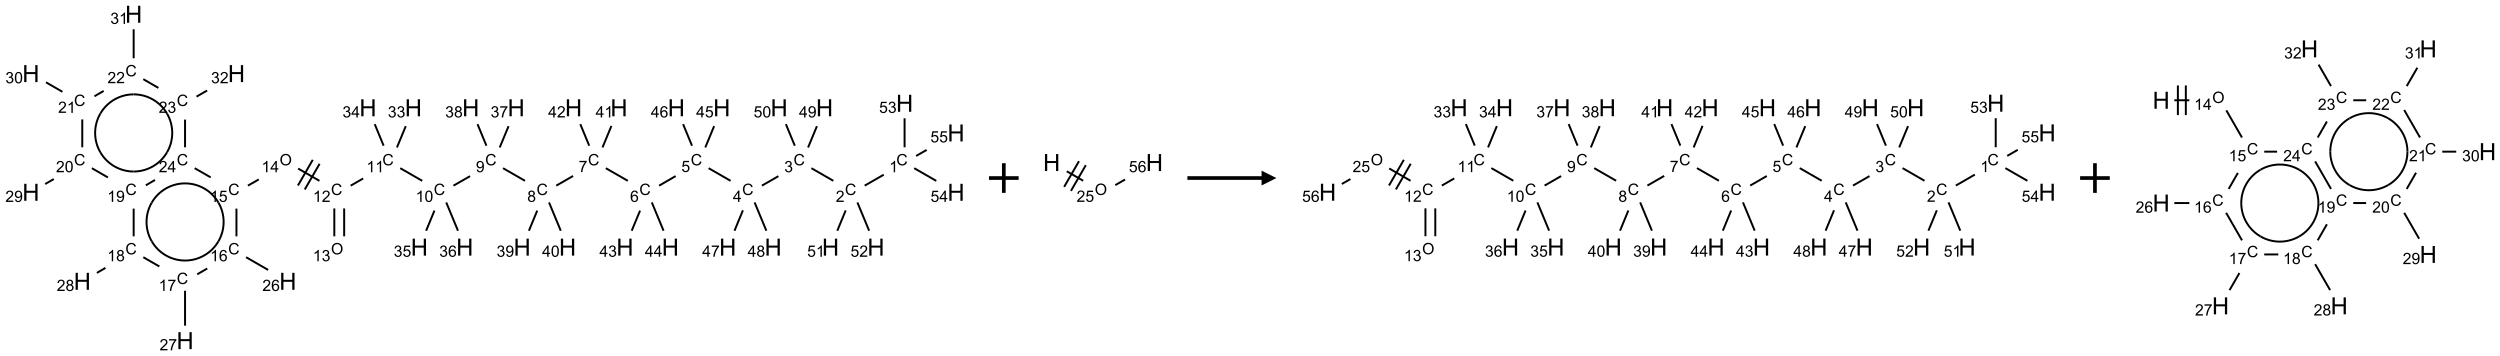 <?xml version="1.0" encoding="UTF-8"?>
<svg xmlns="http://www.w3.org/2000/svg" xmlns:xlink="http://www.w3.org/1999/xlink" width="1685" height="240" viewBox="0 0 1685 240">
<defs>
<g>
<g id="glyph-0-0">
<path d="M 1.332 0 L 1.332 -6.668 L 6.668 -6.668 L 6.668 0 Z M 1.5 -0.168 L 6.5 -0.168 L 6.5 -6.5 L 1.5 -6.5 Z M 1.5 -0.168 "/>
</g>
<g id="glyph-0-1">
<path d="M 6.27 -2.676 L 7.281 -2.422 C 7.07 -1.594 6.688 -0.961 6.137 -0.523 C 5.586 -0.086 4.914 0.129 4.121 0.129 C 3.297 0.129 2.629 -0.039 2.113 -0.371 C 1.598 -0.707 1.203 -1.191 0.934 -1.828 C 0.664 -2.465 0.531 -3.145 0.531 -3.875 C 0.531 -4.672 0.684 -5.363 0.988 -5.957 C 1.293 -6.547 1.723 -6.996 2.285 -7.305 C 2.844 -7.613 3.461 -7.766 4.137 -7.766 C 4.898 -7.766 5.543 -7.57 6.062 -7.184 C 6.582 -6.793 6.945 -6.246 7.152 -5.543 L 6.156 -5.309 C 5.98 -5.863 5.723 -6.266 5.387 -6.52 C 5.051 -6.773 4.625 -6.902 4.113 -6.902 C 3.527 -6.902 3.039 -6.762 2.645 -6.48 C 2.25 -6.199 1.973 -5.82 1.812 -5.348 C 1.652 -4.871 1.574 -4.383 1.574 -3.879 C 1.574 -3.23 1.668 -2.664 1.855 -2.18 C 2.047 -1.695 2.34 -1.332 2.738 -1.094 C 3.137 -0.855 3.57 -0.734 4.035 -0.734 C 4.602 -0.734 5.082 -0.898 5.473 -1.223 C 5.867 -1.551 6.133 -2.035 6.27 -2.676 Z M 6.27 -2.676 "/>
</g>
<g id="glyph-0-2">
<path d="M 3.973 0 L 3.035 0 L 3.035 -5.973 C 2.809 -5.758 2.516 -5.543 2.148 -5.328 C 1.781 -5.113 1.453 -4.953 1.16 -4.844 L 1.16 -5.75 C 1.684 -5.996 2.145 -6.297 2.535 -6.645 C 2.93 -6.996 3.207 -7.336 3.371 -7.668 L 3.973 -7.668 Z M 3.973 0 "/>
</g>
<g id="glyph-0-3">
<path d="M 5.371 -0.902 L 5.371 0 L 0.324 0 C 0.316 -0.227 0.352 -0.441 0.434 -0.652 C 0.562 -0.996 0.766 -1.332 1.051 -1.668 C 1.332 -2 1.742 -2.387 2.277 -2.824 C 3.105 -3.504 3.668 -4.043 3.957 -4.441 C 4.25 -4.84 4.395 -5.215 4.395 -5.566 C 4.395 -5.938 4.262 -6.254 3.996 -6.508 C 3.73 -6.762 3.387 -6.891 2.957 -6.891 C 2.508 -6.891 2.145 -6.754 1.875 -6.484 C 1.605 -6.215 1.469 -5.84 1.465 -5.359 L 0.5 -5.457 C 0.566 -6.176 0.812 -6.727 1.246 -7.102 C 1.676 -7.477 2.254 -7.668 2.98 -7.668 C 3.711 -7.668 4.293 -7.465 4.719 -7.059 C 5.145 -6.652 5.359 -6.148 5.359 -5.547 C 5.359 -5.242 5.297 -4.941 5.172 -4.645 C 5.047 -4.352 4.84 -4.039 4.551 -3.715 C 4.262 -3.387 3.777 -2.938 3.105 -2.371 C 2.543 -1.898 2.18 -1.578 2.02 -1.41 C 1.859 -1.242 1.73 -1.07 1.625 -0.902 Z M 5.371 -0.902 "/>
</g>
<g id="glyph-0-4">
<path d="M 0.449 -2.016 L 1.387 -2.141 C 1.492 -1.609 1.676 -1.227 1.934 -0.992 C 2.191 -0.758 2.508 -0.641 2.879 -0.641 C 3.32 -0.641 3.695 -0.793 3.996 -1.098 C 4.301 -1.402 4.453 -1.781 4.453 -2.234 C 4.453 -2.664 4.312 -3.02 4.031 -3.301 C 3.75 -3.578 3.391 -3.719 2.957 -3.719 C 2.781 -3.719 2.562 -3.684 2.297 -3.613 L 2.402 -4.438 C 2.465 -4.43 2.516 -4.426 2.551 -4.426 C 2.949 -4.426 3.312 -4.531 3.629 -4.738 C 3.949 -4.949 4.109 -5.27 4.109 -5.703 C 4.109 -6.047 3.992 -6.332 3.762 -6.559 C 3.527 -6.785 3.227 -6.895 2.859 -6.895 C 2.496 -6.895 2.191 -6.781 1.949 -6.551 C 1.707 -6.324 1.547 -5.98 1.48 -5.52 L 0.543 -5.688 C 0.656 -6.316 0.918 -6.805 1.324 -7.148 C 1.73 -7.492 2.234 -7.668 2.84 -7.668 C 3.254 -7.668 3.641 -7.578 3.988 -7.398 C 4.34 -7.219 4.609 -6.977 4.793 -6.668 C 4.98 -6.359 5.074 -6.031 5.074 -5.684 C 5.074 -5.352 4.984 -5.051 4.809 -4.781 C 4.629 -4.512 4.367 -4.297 4.02 -4.137 C 4.473 -4.031 4.824 -3.816 5.074 -3.488 C 5.324 -3.16 5.449 -2.75 5.449 -2.254 C 5.449 -1.59 5.203 -1.023 4.719 -0.559 C 4.234 -0.098 3.617 0.137 2.875 0.137 C 2.203 0.137 1.648 -0.062 1.207 -0.465 C 0.762 -0.863 0.512 -1.379 0.449 -2.016 Z M 0.449 -2.016 "/>
</g>
<g id="glyph-0-5">
<path d="M 3.449 0 L 3.449 -1.828 L 0.137 -1.828 L 0.137 -2.688 L 3.621 -7.637 L 4.387 -7.637 L 4.387 -2.688 L 5.418 -2.688 L 5.418 -1.828 L 4.387 -1.828 L 4.387 0 Z M 3.449 -2.688 L 3.449 -6.129 L 1.059 -2.688 Z M 3.449 -2.688 "/>
</g>
<g id="glyph-0-6">
<path d="M 0.441 -2 L 1.426 -2.082 C 1.5 -1.605 1.668 -1.242 1.934 -1.004 C 2.199 -0.762 2.52 -0.641 2.895 -0.641 C 3.348 -0.641 3.73 -0.812 4.043 -1.152 C 4.355 -1.492 4.512 -1.941 4.512 -2.504 C 4.512 -3.039 4.359 -3.461 4.059 -3.77 C 3.758 -4.078 3.367 -4.234 2.879 -4.234 C 2.578 -4.234 2.305 -4.164 2.062 -4.027 C 1.82 -3.891 1.629 -3.715 1.488 -3.496 L 0.609 -3.609 L 1.348 -7.531 L 5.145 -7.531 L 5.145 -6.637 L 2.098 -6.637 L 1.688 -4.582 C 2.145 -4.902 2.625 -5.062 3.129 -5.062 C 3.797 -5.062 4.359 -4.832 4.816 -4.371 C 5.277 -3.91 5.504 -3.312 5.504 -2.59 C 5.504 -1.898 5.305 -1.301 4.902 -0.797 C 4.41 -0.18 3.742 0.129 2.895 0.129 C 2.199 0.129 1.633 -0.062 1.195 -0.453 C 0.758 -0.844 0.504 -1.359 0.441 -2 Z M 0.441 -2 "/>
</g>
<g id="glyph-0-7">
<path d="M 5.309 -5.766 L 4.375 -5.691 C 4.293 -6.059 4.172 -6.328 4.02 -6.496 C 3.766 -6.762 3.453 -6.895 3.082 -6.895 C 2.785 -6.895 2.523 -6.812 2.297 -6.645 C 2 -6.43 1.77 -6.117 1.598 -5.703 C 1.43 -5.289 1.34 -4.703 1.332 -3.938 C 1.559 -4.281 1.836 -4.535 2.16 -4.703 C 2.488 -4.871 2.828 -4.953 3.188 -4.953 C 3.812 -4.953 4.344 -4.723 4.785 -4.262 C 5.223 -3.801 5.441 -3.207 5.441 -2.48 C 5.441 -2 5.34 -1.555 5.133 -1.145 C 4.926 -0.73 4.641 -0.418 4.281 -0.199 C 3.922 0.02 3.512 0.129 3.051 0.129 C 2.27 0.129 1.633 -0.156 1.141 -0.73 C 0.648 -1.305 0.402 -2.254 0.402 -3.574 C 0.402 -5.051 0.672 -6.121 1.219 -6.793 C 1.695 -7.375 2.336 -7.668 3.141 -7.668 C 3.742 -7.668 4.234 -7.5 4.617 -7.16 C 5 -6.824 5.23 -6.359 5.309 -5.766 Z M 1.48 -2.473 C 1.48 -2.152 1.547 -1.844 1.684 -1.547 C 1.82 -1.25 2.016 -1.027 2.262 -0.871 C 2.508 -0.719 2.766 -0.641 3.035 -0.641 C 3.434 -0.641 3.773 -0.801 4.059 -1.121 C 4.344 -1.441 4.484 -1.875 4.484 -2.422 C 4.484 -2.949 4.344 -3.367 4.062 -3.668 C 3.781 -3.973 3.426 -4.125 3 -4.125 C 2.578 -4.125 2.219 -3.973 1.922 -3.668 C 1.625 -3.363 1.48 -2.969 1.48 -2.473 Z M 1.48 -2.473 "/>
</g>
<g id="glyph-0-8">
<path d="M 0.504 -6.637 L 0.504 -7.535 L 5.449 -7.535 L 5.449 -6.809 C 4.961 -6.289 4.48 -5.602 4.004 -4.746 C 3.527 -3.887 3.156 -3.004 2.895 -2.098 C 2.707 -1.461 2.59 -0.762 2.535 0 L 1.574 0 C 1.582 -0.602 1.703 -1.328 1.926 -2.176 C 2.152 -3.027 2.477 -3.848 2.898 -4.637 C 3.32 -5.426 3.77 -6.094 4.246 -6.637 Z M 0.504 -6.637 "/>
</g>
<g id="glyph-0-9">
<path d="M 1.887 -4.141 C 1.496 -4.281 1.207 -4.484 1.02 -4.75 C 0.832 -5.016 0.738 -5.328 0.738 -5.699 C 0.738 -6.254 0.938 -6.719 1.34 -7.098 C 1.738 -7.477 2.27 -7.668 2.934 -7.668 C 3.598 -7.668 4.137 -7.473 4.543 -7.086 C 4.949 -6.699 5.152 -6.227 5.152 -5.672 C 5.152 -5.316 5.059 -5.008 4.871 -4.746 C 4.688 -4.484 4.406 -4.281 4.027 -4.141 C 4.496 -3.988 4.852 -3.742 5.098 -3.402 C 5.34 -3.062 5.465 -2.656 5.465 -2.184 C 5.465 -1.531 5.234 -0.98 4.77 -0.535 C 4.309 -0.09 3.703 0.129 2.949 0.129 C 2.195 0.129 1.586 -0.094 1.125 -0.539 C 0.664 -0.984 0.434 -1.543 0.434 -2.207 C 0.434 -2.703 0.559 -3.121 0.809 -3.457 C 1.062 -3.793 1.422 -4.02 1.887 -4.141 Z M 1.699 -5.73 C 1.699 -5.367 1.812 -5.074 2.047 -4.844 C 2.281 -4.613 2.582 -4.5 2.953 -4.5 C 3.312 -4.5 3.609 -4.613 3.84 -4.84 C 4.07 -5.066 4.188 -5.348 4.188 -5.676 C 4.188 -6.02 4.07 -6.309 3.832 -6.543 C 3.594 -6.777 3.297 -6.895 2.941 -6.895 C 2.586 -6.895 2.289 -6.781 2.051 -6.551 C 1.816 -6.324 1.699 -6.047 1.699 -5.73 Z M 1.395 -2.203 C 1.395 -1.938 1.461 -1.676 1.586 -1.426 C 1.711 -1.176 1.902 -0.984 2.152 -0.848 C 2.402 -0.711 2.672 -0.641 2.957 -0.641 C 3.406 -0.641 3.777 -0.785 4.066 -1.074 C 4.359 -1.363 4.504 -1.727 4.504 -2.172 C 4.504 -2.625 4.355 -2.996 4.055 -3.293 C 3.754 -3.586 3.379 -3.734 2.926 -3.734 C 2.484 -3.734 2.121 -3.59 1.832 -3.297 C 1.543 -3.004 1.395 -2.641 1.395 -2.203 Z M 1.395 -2.203 "/>
</g>
<g id="glyph-0-10">
<path d="M 0.582 -1.766 L 1.484 -1.848 C 1.562 -1.426 1.707 -1.117 1.922 -0.926 C 2.137 -0.734 2.414 -0.641 2.75 -0.641 C 3.039 -0.641 3.289 -0.707 3.508 -0.84 C 3.727 -0.973 3.902 -1.148 4.043 -1.367 C 4.18 -1.586 4.297 -1.887 4.391 -2.262 C 4.484 -2.637 4.531 -3.016 4.531 -3.406 C 4.531 -3.449 4.531 -3.512 4.527 -3.594 C 4.34 -3.297 4.082 -3.055 3.758 -2.867 C 3.434 -2.68 3.082 -2.59 2.703 -2.59 C 2.07 -2.59 1.535 -2.816 1.098 -3.277 C 0.66 -3.734 0.441 -4.34 0.441 -5.09 C 0.441 -5.863 0.672 -6.484 1.129 -6.957 C 1.586 -7.43 2.156 -7.668 2.844 -7.668 C 3.34 -7.668 3.793 -7.531 4.207 -7.266 C 4.617 -7 4.93 -6.617 5.145 -6.121 C 5.355 -5.629 5.465 -4.91 5.465 -3.973 C 5.465 -2.996 5.359 -2.223 5.145 -1.645 C 4.934 -1.066 4.617 -0.625 4.199 -0.324 C 3.781 -0.02 3.293 0.129 2.73 0.129 C 2.133 0.129 1.645 -0.035 1.266 -0.367 C 0.887 -0.699 0.66 -1.164 0.582 -1.766 Z M 4.422 -5.137 C 4.422 -5.676 4.277 -6.102 3.992 -6.418 C 3.707 -6.734 3.359 -6.891 2.957 -6.891 C 2.543 -6.891 2.18 -6.719 1.871 -6.379 C 1.562 -6.039 1.406 -5.598 1.406 -5.059 C 1.406 -4.57 1.555 -4.176 1.848 -3.871 C 2.141 -3.566 2.5 -3.418 2.934 -3.418 C 3.367 -3.418 3.723 -3.57 4.004 -3.871 C 4.281 -4.176 4.422 -4.598 4.422 -5.137 Z M 4.422 -5.137 "/>
</g>
<g id="glyph-0-11">
<path d="M 0.441 -3.766 C 0.441 -4.668 0.535 -5.395 0.723 -5.945 C 0.906 -6.496 1.184 -6.922 1.551 -7.219 C 1.918 -7.516 2.375 -7.668 2.934 -7.668 C 3.344 -7.668 3.703 -7.586 4.012 -7.418 C 4.32 -7.254 4.574 -7.016 4.777 -6.707 C 4.977 -6.395 5.137 -6.016 5.25 -5.57 C 5.363 -5.125 5.422 -4.523 5.422 -3.766 C 5.422 -2.871 5.328 -2.148 5.145 -1.598 C 4.961 -1.047 4.688 -0.621 4.32 -0.32 C 3.953 -0.02 3.492 0.129 2.934 0.129 C 2.195 0.129 1.617 -0.133 1.199 -0.66 C 0.695 -1.297 0.441 -2.332 0.441 -3.766 Z M 1.406 -3.766 C 1.406 -2.512 1.555 -1.68 1.848 -1.262 C 2.141 -0.848 2.5 -0.641 2.934 -0.641 C 3.363 -0.641 3.727 -0.848 4.02 -1.266 C 4.312 -1.684 4.457 -2.516 4.457 -3.766 C 4.457 -5.023 4.312 -5.859 4.02 -6.27 C 3.727 -6.684 3.359 -6.891 2.922 -6.891 C 2.492 -6.891 2.148 -6.707 1.891 -6.344 C 1.566 -5.879 1.406 -5.02 1.406 -3.766 Z M 1.406 -3.766 "/>
</g>
<g id="glyph-0-12">
<path d="M 0.516 -3.719 C 0.516 -4.984 0.855 -5.977 1.535 -6.695 C 2.215 -7.414 3.094 -7.77 4.172 -7.77 C 4.875 -7.77 5.512 -7.602 6.078 -7.266 C 6.645 -6.93 7.074 -6.461 7.371 -5.855 C 7.668 -5.254 7.816 -4.57 7.816 -3.809 C 7.816 -3.035 7.66 -2.34 7.348 -1.73 C 7.035 -1.117 6.594 -0.656 6.02 -0.34 C 5.449 -0.027 4.828 0.129 4.168 0.129 C 3.449 0.129 2.805 -0.043 2.238 -0.391 C 1.672 -0.738 1.246 -1.211 0.953 -1.812 C 0.66 -2.414 0.516 -3.047 0.516 -3.719 Z M 1.559 -3.703 C 1.559 -2.781 1.805 -2.059 2.301 -1.527 C 2.793 -1 3.414 -0.734 4.16 -0.734 C 4.922 -0.734 5.547 -1 6.039 -1.535 C 6.531 -2.07 6.777 -2.828 6.777 -3.812 C 6.777 -4.434 6.672 -4.977 6.461 -5.441 C 6.25 -5.902 5.945 -6.262 5.539 -6.52 C 5.133 -6.773 4.68 -6.902 4.176 -6.902 C 3.461 -6.902 2.848 -6.656 2.332 -6.164 C 1.816 -5.672 1.559 -4.852 1.559 -3.703 Z M 1.559 -3.703 "/>
</g>
<g id="glyph-1-0">
<path d="M 2 0 L 2 -10 L 10 -10 L 10 0 Z M 2.25 -0.25 L 9.75 -0.25 L 9.75 -9.75 L 2.25 -9.75 Z M 2.25 -0.25 "/>
</g>
<g id="glyph-1-1">
<path d="M 1.281 0 L 1.281 -11.453 L 2.797 -11.453 L 2.797 -6.75 L 8.75 -6.75 L 8.75 -11.453 L 10.266 -11.453 L 10.266 0 L 8.75 0 L 8.75 -5.398 L 2.797 -5.398 L 2.797 0 Z M 1.281 0 "/>
</g>
</g>
</defs>
<path fill="none" stroke-width="0.033" stroke-linecap="butt" stroke-linejoin="miter" stroke="rgb(0%, 0%, 0%)" stroke-opacity="1" stroke-miterlimit="10" d="M 14.371 2.703 L 14.05 2.888 " transform="matrix(40, 0, 0, 40, 20.807, 9.604)"/>
<path fill="none" stroke-width="0.033" stroke-linecap="butt" stroke-linejoin="miter" stroke="rgb(0%, 0%, 0%)" stroke-opacity="1" stroke-miterlimit="10" d="M 13.522 2.807 L 13.152 2.594 " transform="matrix(40, 0, 0, 40, 20.807, 9.604)"/>
<path fill="none" stroke-width="0.033" stroke-linecap="butt" stroke-linejoin="miter" stroke="rgb(0%, 0%, 0%)" stroke-opacity="1" stroke-miterlimit="10" d="M 12.596 2.728 L 12.318 2.888 " transform="matrix(40, 0, 0, 40, 20.807, 9.604)"/>
<path fill="none" stroke-width="0.033" stroke-linecap="butt" stroke-linejoin="miter" stroke="rgb(0%, 0%, 0%)" stroke-opacity="1" stroke-miterlimit="10" d="M 11.79 2.807 L 11.42 2.594 " transform="matrix(40, 0, 0, 40, 20.807, 9.604)"/>
<path fill="none" stroke-width="0.033" stroke-linecap="butt" stroke-linejoin="miter" stroke="rgb(0%, 0%, 0%)" stroke-opacity="1" stroke-miterlimit="10" d="M 10.864 2.727 L 10.586 2.888 " transform="matrix(40, 0, 0, 40, 20.807, 9.604)"/>
<path fill="none" stroke-width="0.033" stroke-linecap="butt" stroke-linejoin="miter" stroke="rgb(0%, 0%, 0%)" stroke-opacity="1" stroke-miterlimit="10" d="M 10.058 2.807 L 9.688 2.594 " transform="matrix(40, 0, 0, 40, 20.807, 9.604)"/>
<path fill="none" stroke-width="0.033" stroke-linecap="butt" stroke-linejoin="miter" stroke="rgb(0%, 0%, 0%)" stroke-opacity="1" stroke-miterlimit="10" d="M 9.136 2.725 L 8.853 2.888 " transform="matrix(40, 0, 0, 40, 20.807, 9.604)"/>
<path fill="none" stroke-width="0.033" stroke-linecap="butt" stroke-linejoin="miter" stroke="rgb(0%, 0%, 0%)" stroke-opacity="1" stroke-miterlimit="10" d="M 8.326 2.807 L 7.956 2.594 " transform="matrix(40, 0, 0, 40, 20.807, 9.604)"/>
<path fill="none" stroke-width="0.033" stroke-linecap="butt" stroke-linejoin="miter" stroke="rgb(0%, 0%, 0%)" stroke-opacity="1" stroke-miterlimit="10" d="M 7.4 2.728 L 7.121 2.888 " transform="matrix(40, 0, 0, 40, 20.807, 9.604)"/>
<path fill="none" stroke-width="0.033" stroke-linecap="butt" stroke-linejoin="miter" stroke="rgb(0%, 0%, 0%)" stroke-opacity="1" stroke-miterlimit="10" d="M 6.594 2.807 L 6.224 2.594 " transform="matrix(40, 0, 0, 40, 20.807, 9.604)"/>
<path fill="none" stroke-width="0.033" stroke-linecap="butt" stroke-linejoin="miter" stroke="rgb(0%, 0%, 0%)" stroke-opacity="1" stroke-miterlimit="10" d="M 5.599 2.767 L 5.389 2.888 " transform="matrix(40, 0, 0, 40, 20.807, 9.604)"/>
<path fill="none" stroke-width="0.033" stroke-linecap="butt" stroke-linejoin="miter" stroke="rgb(0%, 0%, 0%)" stroke-opacity="1" stroke-miterlimit="10" d="M 5.113 3.272 L 5.113 3.742 " transform="matrix(40, 0, 0, 40, 20.807, 9.604)"/>
<path fill="none" stroke-width="0.033" stroke-linecap="butt" stroke-linejoin="miter" stroke="rgb(0%, 0%, 0%)" stroke-opacity="1" stroke-miterlimit="10" d="M 5.279 3.272 L 5.279 3.742 " transform="matrix(40, 0, 0, 40, 20.807, 9.604)"/>
<path fill="none" stroke-width="0.033" stroke-linecap="butt" stroke-linejoin="miter" stroke="rgb(0%, 0%, 0%)" stroke-opacity="1" stroke-miterlimit="10" d="M 4.862 2.807 L 4.503 2.6 " transform="matrix(40, 0, 0, 40, 20.807, 9.604)"/>
<path fill="none" stroke-width="0.033" stroke-linecap="butt" stroke-linejoin="miter" stroke="rgb(0%, 0%, 0%)" stroke-opacity="1" stroke-miterlimit="10" d="M 4.75 2.453 L 4.5 2.886 " transform="matrix(40, 0, 0, 40, 20.807, 9.604)"/>
<path fill="none" stroke-width="0.033" stroke-linecap="butt" stroke-linejoin="miter" stroke="rgb(0%, 0%, 0%)" stroke-opacity="1" stroke-miterlimit="10" d="M 4.865 2.52 L 4.615 2.953 " transform="matrix(40, 0, 0, 40, 20.807, 9.604)"/>
<path fill="none" stroke-width="0.033" stroke-linecap="butt" stroke-linejoin="miter" stroke="rgb(0%, 0%, 0%)" stroke-opacity="1" stroke-miterlimit="10" d="M 3.84 2.783 L 3.657 2.888 " transform="matrix(40, 0, 0, 40, 20.807, 9.604)"/>
<path fill="none" stroke-width="0.033" stroke-linecap="butt" stroke-linejoin="miter" stroke="rgb(0%, 0%, 0%)" stroke-opacity="1" stroke-miterlimit="10" d="M 3.464 3.275 L 3.464 3.742 " transform="matrix(40, 0, 0, 40, 20.807, 9.604)"/>
<path fill="none" stroke-width="0.033" stroke-linecap="butt" stroke-linejoin="miter" stroke="rgb(0%, 0%, 0%)" stroke-opacity="1" stroke-miterlimit="10" d="M 3.626 4.094 L 3.998 4.308 " transform="matrix(40, 0, 0, 40, 20.807, 9.604)"/>
<path fill="none" stroke-width="0.033" stroke-linecap="butt" stroke-linejoin="miter" stroke="rgb(0%, 0%, 0%)" stroke-opacity="1" stroke-miterlimit="10" d="M 2.972 4.284 L 2.803 4.382 " transform="matrix(40, 0, 0, 40, 20.807, 9.604)"/>
<path fill="none" stroke-width="0.033" stroke-linecap="butt" stroke-linejoin="miter" stroke="rgb(0%, 0%, 0%)" stroke-opacity="1" stroke-miterlimit="10" d="M 2.598 4.659 L 2.598 5.247 " transform="matrix(40, 0, 0, 40, 20.807, 9.604)"/>
<path fill="none" stroke-width="0.033" stroke-linecap="butt" stroke-linejoin="miter" stroke="rgb(0%, 0%, 0%)" stroke-opacity="1" stroke-miterlimit="10" d="M 2.165 4.25 L 1.894 4.094 " transform="matrix(40, 0, 0, 40, 20.807, 9.604)"/>
<path fill="none" stroke-width="0.033" stroke-linecap="butt" stroke-linejoin="miter" stroke="rgb(0%, 0%, 0%)" stroke-opacity="1" stroke-miterlimit="10" d="M 1.257 4.274 L 1.112 4.358 " transform="matrix(40, 0, 0, 40, 20.807, 9.604)"/>
<path fill="none" stroke-width="0.033" stroke-linecap="butt" stroke-linejoin="miter" stroke="rgb(0%, 0%, 0%)" stroke-opacity="1" stroke-miterlimit="10" d="M 1.732 3.742 L 1.732 3.275 " transform="matrix(40, 0, 0, 40, 20.807, 9.604)"/>
<path fill="none" stroke-width="0.033" stroke-linecap="butt" stroke-linejoin="miter" stroke="rgb(0%, 0%, 0%)" stroke-opacity="1" stroke-miterlimit="10" d="M 1.298 2.75 L 1.028 2.594 " transform="matrix(40, 0, 0, 40, 20.807, 9.604)"/>
<path fill="none" stroke-width="0.033" stroke-linecap="butt" stroke-linejoin="miter" stroke="rgb(0%, 0%, 0%)" stroke-opacity="1" stroke-miterlimit="10" d="M 0.386 2.777 L 0.241 2.861 " transform="matrix(40, 0, 0, 40, 20.807, 9.604)"/>
<path fill="none" stroke-width="0.033" stroke-linecap="butt" stroke-linejoin="miter" stroke="rgb(0%, 0%, 0%)" stroke-opacity="1" stroke-miterlimit="10" d="M 0.866 2.242 L 0.866 1.772 " transform="matrix(40, 0, 0, 40, 20.807, 9.604)"/>
<path fill="none" stroke-width="0.033" stroke-linecap="butt" stroke-linejoin="miter" stroke="rgb(0%, 0%, 0%)" stroke-opacity="1" stroke-miterlimit="10" d="M 0.532 1.307 L 0.255 1.147 " transform="matrix(40, 0, 0, 40, 20.807, 9.604)"/>
<path fill="none" stroke-width="0.033" stroke-linecap="butt" stroke-linejoin="miter" stroke="rgb(0%, 0%, 0%)" stroke-opacity="1" stroke-miterlimit="10" d="M 1.071 1.382 L 1.227 1.292 " transform="matrix(40, 0, 0, 40, 20.807, 9.604)"/>
<path fill="none" stroke-width="0.033" stroke-linecap="butt" stroke-linejoin="miter" stroke="rgb(0%, 0%, 0%)" stroke-opacity="1" stroke-miterlimit="10" d="M 1.732 0.742 L 1.732 0.253 " transform="matrix(40, 0, 0, 40, 20.807, 9.604)"/>
<path fill="none" stroke-width="0.033" stroke-linecap="butt" stroke-linejoin="miter" stroke="rgb(0%, 0%, 0%)" stroke-opacity="1" stroke-miterlimit="10" d="M 1.894 1.094 L 2.149 1.241 " transform="matrix(40, 0, 0, 40, 20.807, 9.604)"/>
<path fill="none" stroke-width="0.033" stroke-linecap="butt" stroke-linejoin="miter" stroke="rgb(0%, 0%, 0%)" stroke-opacity="1" stroke-miterlimit="10" d="M 2.791 1.388 L 2.97 1.285 " transform="matrix(40, 0, 0, 40, 20.807, 9.604)"/>
<path fill="none" stroke-width="0.033" stroke-linecap="butt" stroke-linejoin="miter" stroke="rgb(0%, 0%, 0%)" stroke-opacity="1" stroke-miterlimit="10" d="M 2.598 1.775 L 2.598 2.242 " transform="matrix(40, 0, 0, 40, 20.807, 9.604)"/>
<path fill="none" stroke-width="0.033" stroke-linecap="butt" stroke-linejoin="miter" stroke="rgb(0%, 0%, 0%)" stroke-opacity="1" stroke-miterlimit="10" d="M 2.76 2.594 L 3.03 2.749 " transform="matrix(40, 0, 0, 40, 20.807, 9.604)"/>
<path fill="none" stroke-width="0.033" stroke-linecap="butt" stroke-linejoin="miter" stroke="rgb(0%, 0%, 0%)" stroke-opacity="1" stroke-miterlimit="10" d="M 2.092 2.792 L 1.937 2.882 " transform="matrix(40, 0, 0, 40, 20.807, 9.604)"/>
<path fill="none" stroke-width="0.033" stroke-linecap="butt" stroke-linejoin="miter" stroke="rgb(0%, 0%, 0%)" stroke-opacity="1" stroke-miterlimit="10" d="M 6.168 2.245 L 6.317 1.886 " transform="matrix(40, 0, 0, 40, 20.807, 9.604)"/>
<path fill="none" stroke-width="0.033" stroke-linecap="butt" stroke-linejoin="miter" stroke="rgb(0%, 0%, 0%)" stroke-opacity="1" stroke-miterlimit="10" d="M 5.944 2.215 L 5.794 1.852 " transform="matrix(40, 0, 0, 40, 20.807, 9.604)"/>
<path fill="none" stroke-width="0.033" stroke-linecap="butt" stroke-linejoin="miter" stroke="rgb(0%, 0%, 0%)" stroke-opacity="1" stroke-miterlimit="10" d="M 6.8 3.309 L 6.66 3.648 " transform="matrix(40, 0, 0, 40, 20.807, 9.604)"/>
<path fill="none" stroke-width="0.033" stroke-linecap="butt" stroke-linejoin="miter" stroke="rgb(0%, 0%, 0%)" stroke-opacity="1" stroke-miterlimit="10" d="M 6.999 3.171 L 7.197 3.648 " transform="matrix(40, 0, 0, 40, 20.807, 9.604)"/>
<path fill="none" stroke-width="0.033" stroke-linecap="butt" stroke-linejoin="miter" stroke="rgb(0%, 0%, 0%)" stroke-opacity="1" stroke-miterlimit="10" d="M 7.9 2.245 L 8.049 1.886 " transform="matrix(40, 0, 0, 40, 20.807, 9.604)"/>
<path fill="none" stroke-width="0.033" stroke-linecap="butt" stroke-linejoin="miter" stroke="rgb(0%, 0%, 0%)" stroke-opacity="1" stroke-miterlimit="10" d="M 7.676 2.215 L 7.526 1.852 " transform="matrix(40, 0, 0, 40, 20.807, 9.604)"/>
<path fill="none" stroke-width="0.033" stroke-linecap="butt" stroke-linejoin="miter" stroke="rgb(0%, 0%, 0%)" stroke-opacity="1" stroke-miterlimit="10" d="M 8.532 3.309 L 8.392 3.648 " transform="matrix(40, 0, 0, 40, 20.807, 9.604)"/>
<path fill="none" stroke-width="0.033" stroke-linecap="butt" stroke-linejoin="miter" stroke="rgb(0%, 0%, 0%)" stroke-opacity="1" stroke-miterlimit="10" d="M 8.731 3.171 L 8.929 3.648 " transform="matrix(40, 0, 0, 40, 20.807, 9.604)"/>
<path fill="none" stroke-width="0.033" stroke-linecap="butt" stroke-linejoin="miter" stroke="rgb(0%, 0%, 0%)" stroke-opacity="1" stroke-miterlimit="10" d="M 9.632 2.245 L 9.782 1.882 " transform="matrix(40, 0, 0, 40, 20.807, 9.604)"/>
<path fill="none" stroke-width="0.033" stroke-linecap="butt" stroke-linejoin="miter" stroke="rgb(0%, 0%, 0%)" stroke-opacity="1" stroke-miterlimit="10" d="M 9.408 2.215 L 9.258 1.852 " transform="matrix(40, 0, 0, 40, 20.807, 9.604)"/>
<path fill="none" stroke-width="0.033" stroke-linecap="butt" stroke-linejoin="miter" stroke="rgb(0%, 0%, 0%)" stroke-opacity="1" stroke-miterlimit="10" d="M 10.265 3.309 L 10.124 3.648 " transform="matrix(40, 0, 0, 40, 20.807, 9.604)"/>
<path fill="none" stroke-width="0.033" stroke-linecap="butt" stroke-linejoin="miter" stroke="rgb(0%, 0%, 0%)" stroke-opacity="1" stroke-miterlimit="10" d="M 10.463 3.171 L 10.661 3.648 " transform="matrix(40, 0, 0, 40, 20.807, 9.604)"/>
<path fill="none" stroke-width="0.033" stroke-linecap="butt" stroke-linejoin="miter" stroke="rgb(0%, 0%, 0%)" stroke-opacity="1" stroke-miterlimit="10" d="M 11.364 2.245 L 11.513 1.885 " transform="matrix(40, 0, 0, 40, 20.807, 9.604)"/>
<path fill="none" stroke-width="0.033" stroke-linecap="butt" stroke-linejoin="miter" stroke="rgb(0%, 0%, 0%)" stroke-opacity="1" stroke-miterlimit="10" d="M 11.14 2.215 L 10.99 1.852 " transform="matrix(40, 0, 0, 40, 20.807, 9.604)"/>
<path fill="none" stroke-width="0.033" stroke-linecap="butt" stroke-linejoin="miter" stroke="rgb(0%, 0%, 0%)" stroke-opacity="1" stroke-miterlimit="10" d="M 11.998 3.304 L 11.856 3.648 " transform="matrix(40, 0, 0, 40, 20.807, 9.604)"/>
<path fill="none" stroke-width="0.033" stroke-linecap="butt" stroke-linejoin="miter" stroke="rgb(0%, 0%, 0%)" stroke-opacity="1" stroke-miterlimit="10" d="M 12.195 3.171 L 12.393 3.648 " transform="matrix(40, 0, 0, 40, 20.807, 9.604)"/>
<path fill="none" stroke-width="0.033" stroke-linecap="butt" stroke-linejoin="miter" stroke="rgb(0%, 0%, 0%)" stroke-opacity="1" stroke-miterlimit="10" d="M 13.096 2.245 L 13.245 1.886 " transform="matrix(40, 0, 0, 40, 20.807, 9.604)"/>
<path fill="none" stroke-width="0.033" stroke-linecap="butt" stroke-linejoin="miter" stroke="rgb(0%, 0%, 0%)" stroke-opacity="1" stroke-miterlimit="10" d="M 12.872 2.215 L 12.722 1.852 " transform="matrix(40, 0, 0, 40, 20.807, 9.604)"/>
<path fill="none" stroke-width="0.033" stroke-linecap="butt" stroke-linejoin="miter" stroke="rgb(0%, 0%, 0%)" stroke-opacity="1" stroke-miterlimit="10" d="M 13.73 3.305 L 13.588 3.648 " transform="matrix(40, 0, 0, 40, 20.807, 9.604)"/>
<path fill="none" stroke-width="0.033" stroke-linecap="butt" stroke-linejoin="miter" stroke="rgb(0%, 0%, 0%)" stroke-opacity="1" stroke-miterlimit="10" d="M 13.927 3.171 L 14.125 3.648 " transform="matrix(40, 0, 0, 40, 20.807, 9.604)"/>
<path fill="none" stroke-width="0.033" stroke-linecap="butt" stroke-linejoin="miter" stroke="rgb(0%, 0%, 0%)" stroke-opacity="1" stroke-miterlimit="10" d="M 14.722 2.242 L 14.722 1.753 " transform="matrix(40, 0, 0, 40, 20.807, 9.604)"/>
<path fill="none" stroke-width="0.033" stroke-linecap="butt" stroke-linejoin="miter" stroke="rgb(0%, 0%, 0%)" stroke-opacity="1" stroke-miterlimit="10" d="M 14.884 2.594 L 15.256 2.808 " transform="matrix(40, 0, 0, 40, 20.807, 9.604)"/>
<path fill="none" stroke-width="0.033" stroke-linecap="butt" stroke-linejoin="miter" stroke="rgb(0%, 0%, 0%)" stroke-opacity="1" stroke-miterlimit="10" d="M 14.916 2.388 L 15.094 2.286 " transform="matrix(40, 0, 0, 40, 20.807, 9.604)"/>
<path fill="none" stroke-width="0.033" stroke-linecap="butt" stroke-linejoin="miter" stroke="rgb(0%, 0%, 0%)" stroke-opacity="1" stroke-miterlimit="10" d="M 3.161 3.175 C 3.277 3.376 3.277 3.624 3.161 3.825 " transform="matrix(40, 0, 0, 40, 20.807, 9.604)"/>
<path fill="none" stroke-width="0.033" stroke-linecap="butt" stroke-linejoin="miter" stroke="rgb(0%, 0%, 0%)" stroke-opacity="1" stroke-miterlimit="10" d="M 2.598 2.85 C 2.83 2.85 3.045 2.974 3.161 3.175 " transform="matrix(40, 0, 0, 40, 20.807, 9.604)"/>
<path fill="none" stroke-width="0.033" stroke-linecap="butt" stroke-linejoin="miter" stroke="rgb(0%, 0%, 0%)" stroke-opacity="1" stroke-miterlimit="10" d="M 2.036 3.175 C 2.152 2.974 2.366 2.85 2.598 2.85 " transform="matrix(40, 0, 0, 40, 20.807, 9.604)"/>
<path fill="none" stroke-width="0.033" stroke-linecap="butt" stroke-linejoin="miter" stroke="rgb(0%, 0%, 0%)" stroke-opacity="1" stroke-miterlimit="10" d="M 2.036 3.825 C 1.92 3.624 1.92 3.376 2.036 3.175 " transform="matrix(40, 0, 0, 40, 20.807, 9.604)"/>
<path fill="none" stroke-width="0.033" stroke-linecap="butt" stroke-linejoin="miter" stroke="rgb(0%, 0%, 0%)" stroke-opacity="1" stroke-miterlimit="10" d="M 2.598 4.15 C 2.366 4.15 2.152 4.026 2.036 3.825 " transform="matrix(40, 0, 0, 40, 20.807, 9.604)"/>
<path fill="none" stroke-width="0.033" stroke-linecap="butt" stroke-linejoin="miter" stroke="rgb(0%, 0%, 0%)" stroke-opacity="1" stroke-miterlimit="10" d="M 3.161 3.825 C 3.045 4.026 2.83 4.15 2.598 4.15 " transform="matrix(40, 0, 0, 40, 20.807, 9.604)"/>
<path fill="none" stroke-width="0.033" stroke-linecap="butt" stroke-linejoin="miter" stroke="rgb(0%, 0%, 0%)" stroke-opacity="1" stroke-miterlimit="10" d="M 1.732 2.65 C 1.5 2.65 1.286 2.526 1.17 2.325 " transform="matrix(40, 0, 0, 40, 20.807, 9.604)"/>
<path fill="none" stroke-width="0.033" stroke-linecap="butt" stroke-linejoin="miter" stroke="rgb(0%, 0%, 0%)" stroke-opacity="1" stroke-miterlimit="10" d="M 2.295 2.325 C 2.179 2.526 1.964 2.65 1.732 2.65 " transform="matrix(40, 0, 0, 40, 20.807, 9.604)"/>
<path fill="none" stroke-width="0.033" stroke-linecap="butt" stroke-linejoin="miter" stroke="rgb(0%, 0%, 0%)" stroke-opacity="1" stroke-miterlimit="10" d="M 2.295 1.675 C 2.411 1.876 2.411 2.124 2.295 2.325 " transform="matrix(40, 0, 0, 40, 20.807, 9.604)"/>
<path fill="none" stroke-width="0.033" stroke-linecap="butt" stroke-linejoin="miter" stroke="rgb(0%, 0%, 0%)" stroke-opacity="1" stroke-miterlimit="10" d="M 1.732 1.35 C 1.964 1.35 2.179 1.474 2.295 1.675 " transform="matrix(40, 0, 0, 40, 20.807, 9.604)"/>
<path fill="none" stroke-width="0.033" stroke-linecap="butt" stroke-linejoin="miter" stroke="rgb(0%, 0%, 0%)" stroke-opacity="1" stroke-miterlimit="10" d="M 1.17 1.675 C 1.286 1.474 1.5 1.35 1.732 1.35 " transform="matrix(40, 0, 0, 40, 20.807, 9.604)"/>
<path fill="none" stroke-width="0.033" stroke-linecap="butt" stroke-linejoin="miter" stroke="rgb(0%, 0%, 0%)" stroke-opacity="1" stroke-miterlimit="10" d="M 1.17 2.325 C 1.054 2.124 1.054 1.876 1.17 1.675 " transform="matrix(40, 0, 0, 40, 20.807, 9.604)"/>
<g fill="rgb(0%, 0%, 0%)" fill-opacity="1">
<use xlink:href="#glyph-0-1" x="604.109" y="111.449"/>
</g>
<g fill="rgb(0%, 0%, 0%)" fill-opacity="1">
<use xlink:href="#glyph-0-2" x="599.332" y="116.086"/>
</g>
<g fill="rgb(0%, 0%, 0%)" fill-opacity="1">
<use xlink:href="#glyph-0-1" x="569.469" y="131.449"/>
</g>
<g fill="rgb(0%, 0%, 0%)" fill-opacity="1">
<use xlink:href="#glyph-0-3" x="563.297" y="136.086"/>
</g>
<g fill="rgb(0%, 0%, 0%)" fill-opacity="1">
<use xlink:href="#glyph-0-1" x="534.828" y="111.449"/>
</g>
<g fill="rgb(0%, 0%, 0%)" fill-opacity="1">
<use xlink:href="#glyph-0-4" x="528.578" y="116.086"/>
</g>
<g fill="rgb(0%, 0%, 0%)" fill-opacity="1">
<use xlink:href="#glyph-0-1" x="500.188" y="131.449"/>
</g>
<g fill="rgb(0%, 0%, 0%)" fill-opacity="1">
<use xlink:href="#glyph-0-5" x="493.969" y="136.055"/>
</g>
<g fill="rgb(0%, 0%, 0%)" fill-opacity="1">
<use xlink:href="#glyph-0-1" x="465.547" y="111.449"/>
</g>
<g fill="rgb(0%, 0%, 0%)" fill-opacity="1">
<use xlink:href="#glyph-0-6" x="459.238" y="115.953"/>
</g>
<g fill="rgb(0%, 0%, 0%)" fill-opacity="1">
<use xlink:href="#glyph-0-1" x="430.906" y="131.449"/>
</g>
<g fill="rgb(0%, 0%, 0%)" fill-opacity="1">
<use xlink:href="#glyph-0-7" x="424.66" y="136.086"/>
</g>
<g fill="rgb(0%, 0%, 0%)" fill-opacity="1">
<use xlink:href="#glyph-0-1" x="396.266" y="111.449"/>
</g>
<g fill="rgb(0%, 0%, 0%)" fill-opacity="1">
<use xlink:href="#glyph-0-8" x="390.012" y="115.957"/>
</g>
<g fill="rgb(0%, 0%, 0%)" fill-opacity="1">
<use xlink:href="#glyph-0-1" x="361.625" y="131.449"/>
</g>
<g fill="rgb(0%, 0%, 0%)" fill-opacity="1">
<use xlink:href="#glyph-0-9" x="355.355" y="136.086"/>
</g>
<g fill="rgb(0%, 0%, 0%)" fill-opacity="1">
<use xlink:href="#glyph-0-1" x="326.984" y="111.449"/>
</g>
<g fill="rgb(0%, 0%, 0%)" fill-opacity="1">
<use xlink:href="#glyph-0-10" x="320.715" y="116.086"/>
</g>
<g fill="rgb(0%, 0%, 0%)" fill-opacity="1">
<use xlink:href="#glyph-0-1" x="292.344" y="131.449"/>
</g>
<g fill="rgb(0%, 0%, 0%)" fill-opacity="1">
<use xlink:href="#glyph-0-2" x="280.184" y="136.086"/>
<use xlink:href="#glyph-0-11" x="286.116" y="136.086"/>
</g>
<g fill="rgb(0%, 0%, 0%)" fill-opacity="1">
<use xlink:href="#glyph-0-1" x="257.699" y="111.449"/>
</g>
<g fill="rgb(0%, 0%, 0%)" fill-opacity="1">
<use xlink:href="#glyph-0-2" x="246.988" y="116.086"/>
<use xlink:href="#glyph-0-2" x="252.921" y="116.086"/>
</g>
<g fill="rgb(0%, 0%, 0%)" fill-opacity="1">
<use xlink:href="#glyph-0-1" x="223.059" y="131.449"/>
</g>
<g fill="rgb(0%, 0%, 0%)" fill-opacity="1">
<use xlink:href="#glyph-0-2" x="210.953" y="136.086"/>
<use xlink:href="#glyph-0-3" x="216.885" y="136.086"/>
</g>
<g fill="rgb(0%, 0%, 0%)" fill-opacity="1">
<use xlink:href="#glyph-0-12" x="223.074" y="171.453"/>
</g>
<g fill="rgb(0%, 0%, 0%)" fill-opacity="1">
<use xlink:href="#glyph-0-2" x="210.875" y="176.086"/>
<use xlink:href="#glyph-0-4" x="216.807" y="176.086"/>
</g>
<g fill="rgb(0%, 0%, 0%)" fill-opacity="1">
<use xlink:href="#glyph-0-12" x="188.434" y="111.453"/>
</g>
<g fill="rgb(0%, 0%, 0%)" fill-opacity="1">
<use xlink:href="#glyph-0-2" x="176.266" y="116.086"/>
<use xlink:href="#glyph-0-5" x="182.198" y="116.086"/>
</g>
<g fill="rgb(0%, 0%, 0%)" fill-opacity="1">
<use xlink:href="#glyph-0-1" x="153.777" y="131.449"/>
</g>
<g fill="rgb(0%, 0%, 0%)" fill-opacity="1">
<use xlink:href="#glyph-0-2" x="141.535" y="136.086"/>
<use xlink:href="#glyph-0-6" x="147.467" y="136.086"/>
</g>
<g fill="rgb(0%, 0%, 0%)" fill-opacity="1">
<use xlink:href="#glyph-0-1" x="153.777" y="171.449"/>
</g>
<g fill="rgb(0%, 0%, 0%)" fill-opacity="1">
<use xlink:href="#glyph-0-2" x="141.598" y="176.086"/>
<use xlink:href="#glyph-0-7" x="147.53" y="176.086"/>
</g>
<g fill="rgb(0%, 0%, 0%)" fill-opacity="1">
<use xlink:href="#glyph-1-1" x="188.238" y="195.332"/>
</g>
<g fill="rgb(0%, 0%, 0%)" fill-opacity="1">
<use xlink:href="#glyph-0-3" x="176.812" y="196.125"/>
<use xlink:href="#glyph-0-7" x="182.745" y="196.125"/>
</g>
<g fill="rgb(0%, 0%, 0%)" fill-opacity="1">
<use xlink:href="#glyph-0-1" x="119.137" y="191.449"/>
</g>
<g fill="rgb(0%, 0%, 0%)" fill-opacity="1">
<use xlink:href="#glyph-0-2" x="106.953" y="196.086"/>
<use xlink:href="#glyph-0-8" x="112.885" y="196.086"/>
</g>
<g fill="rgb(0%, 0%, 0%)" fill-opacity="1">
<use xlink:href="#glyph-1-1" x="118.957" y="235.332"/>
</g>
<g fill="rgb(0%, 0%, 0%)" fill-opacity="1">
<use xlink:href="#glyph-0-3" x="107.523" y="236.125"/>
<use xlink:href="#glyph-0-8" x="113.456" y="236.125"/>
</g>
<g fill="rgb(0%, 0%, 0%)" fill-opacity="1">
<use xlink:href="#glyph-0-1" x="84.496" y="171.449"/>
</g>
<g fill="rgb(0%, 0%, 0%)" fill-opacity="1">
<use xlink:href="#glyph-0-2" x="72.297" y="176.086"/>
<use xlink:href="#glyph-0-9" x="78.229" y="176.086"/>
</g>
<g fill="rgb(0%, 0%, 0%)" fill-opacity="1">
<use xlink:href="#glyph-1-1" x="49.676" y="195.332"/>
</g>
<g fill="rgb(0%, 0%, 0%)" fill-opacity="1">
<use xlink:href="#glyph-0-3" x="38.227" y="196.125"/>
<use xlink:href="#glyph-0-9" x="44.159" y="196.125"/>
</g>
<g fill="rgb(0%, 0%, 0%)" fill-opacity="1">
<use xlink:href="#glyph-0-1" x="84.496" y="131.449"/>
</g>
<g fill="rgb(0%, 0%, 0%)" fill-opacity="1">
<use xlink:href="#glyph-0-2" x="72.297" y="136.086"/>
<use xlink:href="#glyph-0-10" x="78.229" y="136.086"/>
</g>
<g fill="rgb(0%, 0%, 0%)" fill-opacity="1">
<use xlink:href="#glyph-0-1" x="49.855" y="111.449"/>
</g>
<g fill="rgb(0%, 0%, 0%)" fill-opacity="1">
<use xlink:href="#glyph-0-3" x="37.699" y="116.086"/>
<use xlink:href="#glyph-0-11" x="43.632" y="116.086"/>
</g>
<g fill="rgb(0%, 0%, 0%)" fill-opacity="1">
<use xlink:href="#glyph-1-1" x="15.035" y="135.332"/>
</g>
<g fill="rgb(0%, 0%, 0%)" fill-opacity="1">
<use xlink:href="#glyph-0-3" x="3.586" y="136.125"/>
<use xlink:href="#glyph-0-10" x="9.518" y="136.125"/>
</g>
<g fill="rgb(0%, 0%, 0%)" fill-opacity="1">
<use xlink:href="#glyph-0-1" x="49.855" y="71.449"/>
</g>
<g fill="rgb(0%, 0%, 0%)" fill-opacity="1">
<use xlink:href="#glyph-0-3" x="39.148" y="76.086"/>
<use xlink:href="#glyph-0-2" x="45.081" y="76.086"/>
</g>
<g fill="rgb(0%, 0%, 0%)" fill-opacity="1">
<use xlink:href="#glyph-1-1" x="15.035" y="55.332"/>
</g>
<g fill="rgb(0%, 0%, 0%)" fill-opacity="1">
<use xlink:href="#glyph-0-4" x="3.625" y="56.125"/>
<use xlink:href="#glyph-0-11" x="9.557" y="56.125"/>
</g>
<g fill="rgb(0%, 0%, 0%)" fill-opacity="1">
<use xlink:href="#glyph-0-1" x="84.496" y="51.449"/>
</g>
<g fill="rgb(0%, 0%, 0%)" fill-opacity="1">
<use xlink:href="#glyph-0-3" x="72.391" y="56.086"/>
<use xlink:href="#glyph-0-3" x="78.323" y="56.086"/>
</g>
<g fill="rgb(0%, 0%, 0%)" fill-opacity="1">
<use xlink:href="#glyph-1-1" x="84.316" y="15.332"/>
</g>
<g fill="rgb(0%, 0%, 0%)" fill-opacity="1">
<use xlink:href="#glyph-0-4" x="74.355" y="16.125"/>
<use xlink:href="#glyph-0-2" x="80.288" y="16.125"/>
</g>
<g fill="rgb(0%, 0%, 0%)" fill-opacity="1">
<use xlink:href="#glyph-0-1" x="119.137" y="71.449"/>
</g>
<g fill="rgb(0%, 0%, 0%)" fill-opacity="1">
<use xlink:href="#glyph-0-3" x="106.953" y="76.086"/>
<use xlink:href="#glyph-0-4" x="112.885" y="76.086"/>
</g>
<g fill="rgb(0%, 0%, 0%)" fill-opacity="1">
<use xlink:href="#glyph-1-1" x="153.598" y="55.332"/>
</g>
<g fill="rgb(0%, 0%, 0%)" fill-opacity="1">
<use xlink:href="#glyph-0-4" x="142.242" y="56.125"/>
<use xlink:href="#glyph-0-3" x="148.174" y="56.125"/>
</g>
<g fill="rgb(0%, 0%, 0%)" fill-opacity="1">
<use xlink:href="#glyph-0-1" x="119.137" y="111.449"/>
</g>
<g fill="rgb(0%, 0%, 0%)" fill-opacity="1">
<use xlink:href="#glyph-0-3" x="106.984" y="116.086"/>
<use xlink:href="#glyph-0-5" x="112.917" y="116.086"/>
</g>
<g fill="rgb(0%, 0%, 0%)" fill-opacity="1">
<use xlink:href="#glyph-1-1" x="272.828" y="78.375"/>
</g>
<g fill="rgb(0%, 0%, 0%)" fill-opacity="1">
<use xlink:href="#glyph-0-4" x="261.395" y="79.168"/>
<use xlink:href="#glyph-0-4" x="267.327" y="79.168"/>
</g>
<g fill="rgb(0%, 0%, 0%)" fill-opacity="1">
<use xlink:href="#glyph-1-1" x="242.215" y="78.375"/>
</g>
<g fill="rgb(0%, 0%, 0%)" fill-opacity="1">
<use xlink:href="#glyph-0-4" x="230.812" y="79.168"/>
<use xlink:href="#glyph-0-5" x="236.745" y="79.168"/>
</g>
<g fill="rgb(0%, 0%, 0%)" fill-opacity="1">
<use xlink:href="#glyph-1-1" x="276.855" y="172.285"/>
</g>
<g fill="rgb(0%, 0%, 0%)" fill-opacity="1">
<use xlink:href="#glyph-0-4" x="265.363" y="173.078"/>
<use xlink:href="#glyph-0-6" x="271.296" y="173.078"/>
</g>
<g fill="rgb(0%, 0%, 0%)" fill-opacity="1">
<use xlink:href="#glyph-1-1" x="307.469" y="172.285"/>
</g>
<g fill="rgb(0%, 0%, 0%)" fill-opacity="1">
<use xlink:href="#glyph-0-4" x="296.043" y="173.078"/>
<use xlink:href="#glyph-0-7" x="301.975" y="173.078"/>
</g>
<g fill="rgb(0%, 0%, 0%)" fill-opacity="1">
<use xlink:href="#glyph-1-1" x="342.109" y="78.375"/>
</g>
<g fill="rgb(0%, 0%, 0%)" fill-opacity="1">
<use xlink:href="#glyph-0-4" x="330.676" y="79.168"/>
<use xlink:href="#glyph-0-8" x="336.608" y="79.168"/>
</g>
<g fill="rgb(0%, 0%, 0%)" fill-opacity="1">
<use xlink:href="#glyph-1-1" x="311.496" y="78.375"/>
</g>
<g fill="rgb(0%, 0%, 0%)" fill-opacity="1">
<use xlink:href="#glyph-0-4" x="300.047" y="79.168"/>
<use xlink:href="#glyph-0-9" x="305.979" y="79.168"/>
</g>
<g fill="rgb(0%, 0%, 0%)" fill-opacity="1">
<use xlink:href="#glyph-1-1" x="346.137" y="172.285"/>
</g>
<g fill="rgb(0%, 0%, 0%)" fill-opacity="1">
<use xlink:href="#glyph-0-4" x="334.688" y="173.078"/>
<use xlink:href="#glyph-0-10" x="340.62" y="173.078"/>
</g>
<g fill="rgb(0%, 0%, 0%)" fill-opacity="1">
<use xlink:href="#glyph-1-1" x="376.75" y="172.285"/>
</g>
<g fill="rgb(0%, 0%, 0%)" fill-opacity="1">
<use xlink:href="#glyph-0-5" x="365.344" y="173.078"/>
<use xlink:href="#glyph-0-11" x="371.276" y="173.078"/>
</g>
<g fill="rgb(0%, 0%, 0%)" fill-opacity="1">
<use xlink:href="#glyph-1-1" x="411.395" y="78.375"/>
</g>
<g fill="rgb(0%, 0%, 0%)" fill-opacity="1">
<use xlink:href="#glyph-0-5" x="401.434" y="79.168"/>
<use xlink:href="#glyph-0-2" x="407.366" y="79.168"/>
</g>
<g fill="rgb(0%, 0%, 0%)" fill-opacity="1">
<use xlink:href="#glyph-1-1" x="380.777" y="78.375"/>
</g>
<g fill="rgb(0%, 0%, 0%)" fill-opacity="1">
<use xlink:href="#glyph-0-5" x="369.422" y="79.168"/>
<use xlink:href="#glyph-0-3" x="375.354" y="79.168"/>
</g>
<g fill="rgb(0%, 0%, 0%)" fill-opacity="1">
<use xlink:href="#glyph-1-1" x="415.418" y="172.285"/>
</g>
<g fill="rgb(0%, 0%, 0%)" fill-opacity="1">
<use xlink:href="#glyph-0-5" x="403.984" y="173.078"/>
<use xlink:href="#glyph-0-4" x="409.917" y="173.078"/>
</g>
<g fill="rgb(0%, 0%, 0%)" fill-opacity="1">
<use xlink:href="#glyph-1-1" x="446.035" y="172.285"/>
</g>
<g fill="rgb(0%, 0%, 0%)" fill-opacity="1">
<use xlink:href="#glyph-0-5" x="434.633" y="173.047"/>
<use xlink:href="#glyph-0-5" x="440.565" y="173.047"/>
</g>
<g fill="rgb(0%, 0%, 0%)" fill-opacity="1">
<use xlink:href="#glyph-1-1" x="480.676" y="78.375"/>
</g>
<g fill="rgb(0%, 0%, 0%)" fill-opacity="1">
<use xlink:href="#glyph-0-5" x="469.184" y="79.137"/>
<use xlink:href="#glyph-0-6" x="475.116" y="79.137"/>
</g>
<g fill="rgb(0%, 0%, 0%)" fill-opacity="1">
<use xlink:href="#glyph-1-1" x="450.059" y="78.375"/>
</g>
<g fill="rgb(0%, 0%, 0%)" fill-opacity="1">
<use xlink:href="#glyph-0-5" x="438.633" y="79.168"/>
<use xlink:href="#glyph-0-7" x="444.565" y="79.168"/>
</g>
<g fill="rgb(0%, 0%, 0%)" fill-opacity="1">
<use xlink:href="#glyph-1-1" x="484.703" y="172.285"/>
</g>
<g fill="rgb(0%, 0%, 0%)" fill-opacity="1">
<use xlink:href="#glyph-0-5" x="473.27" y="173.047"/>
<use xlink:href="#glyph-0-8" x="479.202" y="173.047"/>
</g>
<g fill="rgb(0%, 0%, 0%)" fill-opacity="1">
<use xlink:href="#glyph-1-1" x="515.316" y="172.285"/>
</g>
<g fill="rgb(0%, 0%, 0%)" fill-opacity="1">
<use xlink:href="#glyph-0-5" x="503.867" y="173.078"/>
<use xlink:href="#glyph-0-9" x="509.799" y="173.078"/>
</g>
<g fill="rgb(0%, 0%, 0%)" fill-opacity="1">
<use xlink:href="#glyph-1-1" x="549.957" y="78.375"/>
</g>
<g fill="rgb(0%, 0%, 0%)" fill-opacity="1">
<use xlink:href="#glyph-0-5" x="538.508" y="79.168"/>
<use xlink:href="#glyph-0-10" x="544.44" y="79.168"/>
</g>
<g fill="rgb(0%, 0%, 0%)" fill-opacity="1">
<use xlink:href="#glyph-1-1" x="519.344" y="78.375"/>
</g>
<g fill="rgb(0%, 0%, 0%)" fill-opacity="1">
<use xlink:href="#glyph-0-6" x="507.934" y="79.168"/>
<use xlink:href="#glyph-0-11" x="513.866" y="79.168"/>
</g>
<g fill="rgb(0%, 0%, 0%)" fill-opacity="1">
<use xlink:href="#glyph-1-1" x="553.984" y="172.285"/>
</g>
<g fill="rgb(0%, 0%, 0%)" fill-opacity="1">
<use xlink:href="#glyph-0-6" x="544.023" y="173.078"/>
<use xlink:href="#glyph-0-2" x="549.956" y="173.078"/>
</g>
<g fill="rgb(0%, 0%, 0%)" fill-opacity="1">
<use xlink:href="#glyph-1-1" x="584.598" y="172.285"/>
</g>
<g fill="rgb(0%, 0%, 0%)" fill-opacity="1">
<use xlink:href="#glyph-0-6" x="573.242" y="173.078"/>
<use xlink:href="#glyph-0-3" x="579.174" y="173.078"/>
</g>
<g fill="rgb(0%, 0%, 0%)" fill-opacity="1">
<use xlink:href="#glyph-1-1" x="603.93" y="75.332"/>
</g>
<g fill="rgb(0%, 0%, 0%)" fill-opacity="1">
<use xlink:href="#glyph-0-6" x="592.496" y="76.125"/>
<use xlink:href="#glyph-0-4" x="598.428" y="76.125"/>
</g>
<g fill="rgb(0%, 0%, 0%)" fill-opacity="1">
<use xlink:href="#glyph-1-1" x="638.574" y="135.332"/>
</g>
<g fill="rgb(0%, 0%, 0%)" fill-opacity="1">
<use xlink:href="#glyph-0-6" x="627.168" y="136.094"/>
<use xlink:href="#glyph-0-5" x="633.1" y="136.094"/>
</g>
<g fill="rgb(0%, 0%, 0%)" fill-opacity="1">
<use xlink:href="#glyph-1-1" x="638.574" y="95.332"/>
</g>
<g fill="rgb(0%, 0%, 0%)" fill-opacity="1">
<use xlink:href="#glyph-0-6" x="627.082" y="95.992"/>
<use xlink:href="#glyph-0-6" x="633.014" y="95.992"/>
</g>
<path fill="none" stroke-width="0.062" stroke-linecap="butt" stroke-linejoin="miter" stroke="rgb(0%, 0%, 0%)" stroke-opacity="1" stroke-miterlimit="10" d="M 0 0 L 0.5 0 M 0.25 -0.25 L 0.25 0.25 " transform="matrix(40, 0, 0, 40, 666.568, 120)"/>
<path fill="none" stroke-width="0.033" stroke-linecap="butt" stroke-linejoin="miter" stroke="rgb(0%, 0%, 0%)" stroke-opacity="1" stroke-miterlimit="10" d="M 0.255 0.147 L 0.532 0.307 " transform="matrix(40, 0, 0, 40, 708.795, 109.559)"/>
<path fill="none" stroke-width="0.033" stroke-linecap="butt" stroke-linejoin="miter" stroke="rgb(0%, 0%, 0%)" stroke-opacity="1" stroke-miterlimit="10" d="M 0.326 0.477 L 0.576 0.044 " transform="matrix(40, 0, 0, 40, 708.795, 109.559)"/>
<path fill="none" stroke-width="0.033" stroke-linecap="butt" stroke-linejoin="miter" stroke="rgb(0%, 0%, 0%)" stroke-opacity="1" stroke-miterlimit="10" d="M 0.211 0.41 L 0.461 -0.023 " transform="matrix(40, 0, 0, 40, 708.795, 109.559)"/>
<path fill="none" stroke-width="0.033" stroke-linecap="butt" stroke-linejoin="miter" stroke="rgb(0%, 0%, 0%)" stroke-opacity="1" stroke-miterlimit="10" d="M 1.073 0.38 L 1.237 0.286 " transform="matrix(40, 0, 0, 40, 708.795, 109.559)"/>
<g fill="rgb(0%, 0%, 0%)" fill-opacity="1">
<use xlink:href="#glyph-1-1" x="703.023" y="115.285"/>
</g>
<g fill="rgb(0%, 0%, 0%)" fill-opacity="1">
<use xlink:href="#glyph-0-12" x="737.859" y="131.406"/>
</g>
<g fill="rgb(0%, 0%, 0%)" fill-opacity="1">
<use xlink:href="#glyph-0-3" x="725.605" y="136.039"/>
<use xlink:href="#glyph-0-6" x="731.538" y="136.039"/>
</g>
<g fill="rgb(0%, 0%, 0%)" fill-opacity="1">
<use xlink:href="#glyph-1-1" x="772.305" y="115.285"/>
</g>
<g fill="rgb(0%, 0%, 0%)" fill-opacity="1">
<use xlink:href="#glyph-0-6" x="760.875" y="116.078"/>
<use xlink:href="#glyph-0-7" x="766.807" y="116.078"/>
</g>
<path fill-rule="nonzero" fill="rgb(0%, 0%, 0%)" fill-opacity="1" d="M 800.301 121.25 L 850.301 121.25 L 850.301 125 L 860.301 120 L 850.301 115 L 850.301 118.75 L 800.301 118.75 "/>
<path fill="none" stroke-width="0.033" stroke-linecap="butt" stroke-linejoin="miter" stroke="rgb(0%, 0%, 0%)" stroke-opacity="1" stroke-miterlimit="10" d="M 10.906 1.203 L 10.586 1.388 " transform="matrix(40, 0, 0, 40, 894.791, 69.555)"/>
<path fill="none" stroke-width="0.033" stroke-linecap="butt" stroke-linejoin="miter" stroke="rgb(0%, 0%, 0%)" stroke-opacity="1" stroke-miterlimit="10" d="M 10.058 1.307 L 9.688 1.094 " transform="matrix(40, 0, 0, 40, 894.791, 69.555)"/>
<path fill="none" stroke-width="0.033" stroke-linecap="butt" stroke-linejoin="miter" stroke="rgb(0%, 0%, 0%)" stroke-opacity="1" stroke-miterlimit="10" d="M 9.132 1.228 L 8.853 1.388 " transform="matrix(40, 0, 0, 40, 894.791, 69.555)"/>
<path fill="none" stroke-width="0.033" stroke-linecap="butt" stroke-linejoin="miter" stroke="rgb(0%, 0%, 0%)" stroke-opacity="1" stroke-miterlimit="10" d="M 8.326 1.307 L 7.956 1.094 " transform="matrix(40, 0, 0, 40, 894.791, 69.555)"/>
<path fill="none" stroke-width="0.033" stroke-linecap="butt" stroke-linejoin="miter" stroke="rgb(0%, 0%, 0%)" stroke-opacity="1" stroke-miterlimit="10" d="M 7.4 1.227 L 7.121 1.388 " transform="matrix(40, 0, 0, 40, 894.791, 69.555)"/>
<path fill="none" stroke-width="0.033" stroke-linecap="butt" stroke-linejoin="miter" stroke="rgb(0%, 0%, 0%)" stroke-opacity="1" stroke-miterlimit="10" d="M 6.594 1.307 L 6.224 1.094 " transform="matrix(40, 0, 0, 40, 894.791, 69.555)"/>
<path fill="none" stroke-width="0.033" stroke-linecap="butt" stroke-linejoin="miter" stroke="rgb(0%, 0%, 0%)" stroke-opacity="1" stroke-miterlimit="10" d="M 5.672 1.225 L 5.389 1.388 " transform="matrix(40, 0, 0, 40, 894.791, 69.555)"/>
<path fill="none" stroke-width="0.033" stroke-linecap="butt" stroke-linejoin="miter" stroke="rgb(0%, 0%, 0%)" stroke-opacity="1" stroke-miterlimit="10" d="M 4.862 1.307 L 4.492 1.094 " transform="matrix(40, 0, 0, 40, 894.791, 69.555)"/>
<path fill="none" stroke-width="0.033" stroke-linecap="butt" stroke-linejoin="miter" stroke="rgb(0%, 0%, 0%)" stroke-opacity="1" stroke-miterlimit="10" d="M 3.935 1.228 L 3.657 1.388 " transform="matrix(40, 0, 0, 40, 894.791, 69.555)"/>
<path fill="none" stroke-width="0.033" stroke-linecap="butt" stroke-linejoin="miter" stroke="rgb(0%, 0%, 0%)" stroke-opacity="1" stroke-miterlimit="10" d="M 3.13 1.307 L 2.76 1.094 " transform="matrix(40, 0, 0, 40, 894.791, 69.555)"/>
<path fill="none" stroke-width="0.033" stroke-linecap="butt" stroke-linejoin="miter" stroke="rgb(0%, 0%, 0%)" stroke-opacity="1" stroke-miterlimit="10" d="M 2.135 1.267 L 1.925 1.388 " transform="matrix(40, 0, 0, 40, 894.791, 69.555)"/>
<path fill="none" stroke-width="0.033" stroke-linecap="butt" stroke-linejoin="miter" stroke="rgb(0%, 0%, 0%)" stroke-opacity="1" stroke-miterlimit="10" d="M 1.649 1.772 L 1.649 2.242 " transform="matrix(40, 0, 0, 40, 894.791, 69.555)"/>
<path fill="none" stroke-width="0.033" stroke-linecap="butt" stroke-linejoin="miter" stroke="rgb(0%, 0%, 0%)" stroke-opacity="1" stroke-miterlimit="10" d="M 1.815 1.772 L 1.815 2.242 " transform="matrix(40, 0, 0, 40, 894.791, 69.555)"/>
<path fill="none" stroke-width="0.033" stroke-linecap="butt" stroke-linejoin="miter" stroke="rgb(0%, 0%, 0%)" stroke-opacity="1" stroke-miterlimit="10" d="M 1.398 1.307 L 1.038 1.1 " transform="matrix(40, 0, 0, 40, 894.791, 69.555)"/>
<path fill="none" stroke-width="0.033" stroke-linecap="butt" stroke-linejoin="miter" stroke="rgb(0%, 0%, 0%)" stroke-opacity="1" stroke-miterlimit="10" d="M 1.285 0.954 L 1.035 1.387 " transform="matrix(40, 0, 0, 40, 894.791, 69.555)"/>
<path fill="none" stroke-width="0.033" stroke-linecap="butt" stroke-linejoin="miter" stroke="rgb(0%, 0%, 0%)" stroke-opacity="1" stroke-miterlimit="10" d="M 1.401 1.02 L 1.151 1.453 " transform="matrix(40, 0, 0, 40, 894.791, 69.555)"/>
<path fill="none" stroke-width="0.033" stroke-linecap="butt" stroke-linejoin="miter" stroke="rgb(0%, 0%, 0%)" stroke-opacity="1" stroke-miterlimit="10" d="M 0.385 1.278 L 0.241 1.361 " transform="matrix(40, 0, 0, 40, 894.791, 69.555)"/>
<path fill="none" stroke-width="0.033" stroke-linecap="butt" stroke-linejoin="miter" stroke="rgb(0%, 0%, 0%)" stroke-opacity="1" stroke-miterlimit="10" d="M 2.48 0.715 L 2.33 0.352 " transform="matrix(40, 0, 0, 40, 894.791, 69.555)"/>
<path fill="none" stroke-width="0.033" stroke-linecap="butt" stroke-linejoin="miter" stroke="rgb(0%, 0%, 0%)" stroke-opacity="1" stroke-miterlimit="10" d="M 2.704 0.745 L 2.852 0.386 " transform="matrix(40, 0, 0, 40, 894.791, 69.555)"/>
<path fill="none" stroke-width="0.033" stroke-linecap="butt" stroke-linejoin="miter" stroke="rgb(0%, 0%, 0%)" stroke-opacity="1" stroke-miterlimit="10" d="M 3.535 1.671 L 3.733 2.148 " transform="matrix(40, 0, 0, 40, 894.791, 69.555)"/>
<path fill="none" stroke-width="0.033" stroke-linecap="butt" stroke-linejoin="miter" stroke="rgb(0%, 0%, 0%)" stroke-opacity="1" stroke-miterlimit="10" d="M 3.336 1.808 L 3.196 2.148 " transform="matrix(40, 0, 0, 40, 894.791, 69.555)"/>
<path fill="none" stroke-width="0.033" stroke-linecap="butt" stroke-linejoin="miter" stroke="rgb(0%, 0%, 0%)" stroke-opacity="1" stroke-miterlimit="10" d="M 4.212 0.715 L 4.062 0.352 " transform="matrix(40, 0, 0, 40, 894.791, 69.555)"/>
<path fill="none" stroke-width="0.033" stroke-linecap="butt" stroke-linejoin="miter" stroke="rgb(0%, 0%, 0%)" stroke-opacity="1" stroke-miterlimit="10" d="M 4.436 0.745 L 4.585 0.386 " transform="matrix(40, 0, 0, 40, 894.791, 69.555)"/>
<path fill="none" stroke-width="0.033" stroke-linecap="butt" stroke-linejoin="miter" stroke="rgb(0%, 0%, 0%)" stroke-opacity="1" stroke-miterlimit="10" d="M 5.267 1.671 L 5.465 2.148 " transform="matrix(40, 0, 0, 40, 894.791, 69.555)"/>
<path fill="none" stroke-width="0.033" stroke-linecap="butt" stroke-linejoin="miter" stroke="rgb(0%, 0%, 0%)" stroke-opacity="1" stroke-miterlimit="10" d="M 5.068 1.808 L 4.928 2.148 " transform="matrix(40, 0, 0, 40, 894.791, 69.555)"/>
<path fill="none" stroke-width="0.033" stroke-linecap="butt" stroke-linejoin="miter" stroke="rgb(0%, 0%, 0%)" stroke-opacity="1" stroke-miterlimit="10" d="M 5.944 0.715 L 5.794 0.352 " transform="matrix(40, 0, 0, 40, 894.791, 69.555)"/>
<path fill="none" stroke-width="0.033" stroke-linecap="butt" stroke-linejoin="miter" stroke="rgb(0%, 0%, 0%)" stroke-opacity="1" stroke-miterlimit="10" d="M 6.168 0.745 L 6.318 0.382 " transform="matrix(40, 0, 0, 40, 894.791, 69.555)"/>
<path fill="none" stroke-width="0.033" stroke-linecap="butt" stroke-linejoin="miter" stroke="rgb(0%, 0%, 0%)" stroke-opacity="1" stroke-miterlimit="10" d="M 6.999 1.671 L 7.197 2.148 " transform="matrix(40, 0, 0, 40, 894.791, 69.555)"/>
<path fill="none" stroke-width="0.033" stroke-linecap="butt" stroke-linejoin="miter" stroke="rgb(0%, 0%, 0%)" stroke-opacity="1" stroke-miterlimit="10" d="M 6.8 1.808 L 6.66 2.148 " transform="matrix(40, 0, 0, 40, 894.791, 69.555)"/>
<path fill="none" stroke-width="0.033" stroke-linecap="butt" stroke-linejoin="miter" stroke="rgb(0%, 0%, 0%)" stroke-opacity="1" stroke-miterlimit="10" d="M 7.676 0.715 L 7.526 0.352 " transform="matrix(40, 0, 0, 40, 894.791, 69.555)"/>
<path fill="none" stroke-width="0.033" stroke-linecap="butt" stroke-linejoin="miter" stroke="rgb(0%, 0%, 0%)" stroke-opacity="1" stroke-miterlimit="10" d="M 7.9 0.745 L 8.049 0.386 " transform="matrix(40, 0, 0, 40, 894.791, 69.555)"/>
<path fill="none" stroke-width="0.033" stroke-linecap="butt" stroke-linejoin="miter" stroke="rgb(0%, 0%, 0%)" stroke-opacity="1" stroke-miterlimit="10" d="M 8.731 1.671 L 8.929 2.148 " transform="matrix(40, 0, 0, 40, 894.791, 69.555)"/>
<path fill="none" stroke-width="0.033" stroke-linecap="butt" stroke-linejoin="miter" stroke="rgb(0%, 0%, 0%)" stroke-opacity="1" stroke-miterlimit="10" d="M 8.534 1.804 L 8.392 2.148 " transform="matrix(40, 0, 0, 40, 894.791, 69.555)"/>
<path fill="none" stroke-width="0.033" stroke-linecap="butt" stroke-linejoin="miter" stroke="rgb(0%, 0%, 0%)" stroke-opacity="1" stroke-miterlimit="10" d="M 9.408 0.715 L 9.258 0.352 " transform="matrix(40, 0, 0, 40, 894.791, 69.555)"/>
<path fill="none" stroke-width="0.033" stroke-linecap="butt" stroke-linejoin="miter" stroke="rgb(0%, 0%, 0%)" stroke-opacity="1" stroke-miterlimit="10" d="M 9.632 0.745 L 9.781 0.386 " transform="matrix(40, 0, 0, 40, 894.791, 69.555)"/>
<path fill="none" stroke-width="0.033" stroke-linecap="butt" stroke-linejoin="miter" stroke="rgb(0%, 0%, 0%)" stroke-opacity="1" stroke-miterlimit="10" d="M 10.463 1.671 L 10.661 2.148 " transform="matrix(40, 0, 0, 40, 894.791, 69.555)"/>
<path fill="none" stroke-width="0.033" stroke-linecap="butt" stroke-linejoin="miter" stroke="rgb(0%, 0%, 0%)" stroke-opacity="1" stroke-miterlimit="10" d="M 10.266 1.805 L 10.124 2.148 " transform="matrix(40, 0, 0, 40, 894.791, 69.555)"/>
<path fill="none" stroke-width="0.033" stroke-linecap="butt" stroke-linejoin="miter" stroke="rgb(0%, 0%, 0%)" stroke-opacity="1" stroke-miterlimit="10" d="M 11.258 0.742 L 11.258 0.253 " transform="matrix(40, 0, 0, 40, 894.791, 69.555)"/>
<path fill="none" stroke-width="0.033" stroke-linecap="butt" stroke-linejoin="miter" stroke="rgb(0%, 0%, 0%)" stroke-opacity="1" stroke-miterlimit="10" d="M 11.42 1.094 L 11.792 1.308 " transform="matrix(40, 0, 0, 40, 894.791, 69.555)"/>
<path fill="none" stroke-width="0.033" stroke-linecap="butt" stroke-linejoin="miter" stroke="rgb(0%, 0%, 0%)" stroke-opacity="1" stroke-miterlimit="10" d="M 11.452 0.888 L 11.629 0.786 " transform="matrix(40, 0, 0, 40, 894.791, 69.555)"/>
<g fill="rgb(0%, 0%, 0%)" fill-opacity="1">
<use xlink:href="#glyph-0-1" x="1339.531" y="111.398"/>
</g>
<g fill="rgb(0%, 0%, 0%)" fill-opacity="1">
<use xlink:href="#glyph-0-2" x="1334.754" y="116.035"/>
</g>
<g fill="rgb(0%, 0%, 0%)" fill-opacity="1">
<use xlink:href="#glyph-0-1" x="1304.891" y="131.398"/>
</g>
<g fill="rgb(0%, 0%, 0%)" fill-opacity="1">
<use xlink:href="#glyph-0-3" x="1298.719" y="136.035"/>
</g>
<g fill="rgb(0%, 0%, 0%)" fill-opacity="1">
<use xlink:href="#glyph-0-1" x="1270.25" y="111.398"/>
</g>
<g fill="rgb(0%, 0%, 0%)" fill-opacity="1">
<use xlink:href="#glyph-0-4" x="1264" y="116.035"/>
</g>
<g fill="rgb(0%, 0%, 0%)" fill-opacity="1">
<use xlink:href="#glyph-0-1" x="1235.609" y="131.398"/>
</g>
<g fill="rgb(0%, 0%, 0%)" fill-opacity="1">
<use xlink:href="#glyph-0-5" x="1229.387" y="136.004"/>
</g>
<g fill="rgb(0%, 0%, 0%)" fill-opacity="1">
<use xlink:href="#glyph-0-1" x="1200.969" y="111.398"/>
</g>
<g fill="rgb(0%, 0%, 0%)" fill-opacity="1">
<use xlink:href="#glyph-0-6" x="1194.656" y="115.902"/>
</g>
<g fill="rgb(0%, 0%, 0%)" fill-opacity="1">
<use xlink:href="#glyph-0-1" x="1166.328" y="131.398"/>
</g>
<g fill="rgb(0%, 0%, 0%)" fill-opacity="1">
<use xlink:href="#glyph-0-7" x="1160.082" y="136.035"/>
</g>
<g fill="rgb(0%, 0%, 0%)" fill-opacity="1">
<use xlink:href="#glyph-0-1" x="1131.684" y="111.398"/>
</g>
<g fill="rgb(0%, 0%, 0%)" fill-opacity="1">
<use xlink:href="#glyph-0-8" x="1125.434" y="115.906"/>
</g>
<g fill="rgb(0%, 0%, 0%)" fill-opacity="1">
<use xlink:href="#glyph-0-1" x="1097.043" y="131.398"/>
</g>
<g fill="rgb(0%, 0%, 0%)" fill-opacity="1">
<use xlink:href="#glyph-0-9" x="1090.777" y="136.035"/>
</g>
<g fill="rgb(0%, 0%, 0%)" fill-opacity="1">
<use xlink:href="#glyph-0-1" x="1062.402" y="111.398"/>
</g>
<g fill="rgb(0%, 0%, 0%)" fill-opacity="1">
<use xlink:href="#glyph-0-10" x="1056.137" y="116.035"/>
</g>
<g fill="rgb(0%, 0%, 0%)" fill-opacity="1">
<use xlink:href="#glyph-0-1" x="1027.762" y="131.398"/>
</g>
<g fill="rgb(0%, 0%, 0%)" fill-opacity="1">
<use xlink:href="#glyph-0-2" x="1015.605" y="136.035"/>
<use xlink:href="#glyph-0-11" x="1021.538" y="136.035"/>
</g>
<g fill="rgb(0%, 0%, 0%)" fill-opacity="1">
<use xlink:href="#glyph-0-1" x="993.121" y="111.398"/>
</g>
<g fill="rgb(0%, 0%, 0%)" fill-opacity="1">
<use xlink:href="#glyph-0-2" x="982.41" y="116.035"/>
<use xlink:href="#glyph-0-2" x="988.342" y="116.035"/>
</g>
<g fill="rgb(0%, 0%, 0%)" fill-opacity="1">
<use xlink:href="#glyph-0-1" x="958.48" y="131.398"/>
</g>
<g fill="rgb(0%, 0%, 0%)" fill-opacity="1">
<use xlink:href="#glyph-0-2" x="946.375" y="136.035"/>
<use xlink:href="#glyph-0-3" x="952.307" y="136.035"/>
</g>
<g fill="rgb(0%, 0%, 0%)" fill-opacity="1">
<use xlink:href="#glyph-0-12" x="958.496" y="171.402"/>
</g>
<g fill="rgb(0%, 0%, 0%)" fill-opacity="1">
<use xlink:href="#glyph-0-2" x="946.297" y="176.035"/>
<use xlink:href="#glyph-0-4" x="952.229" y="176.035"/>
</g>
<g fill="rgb(0%, 0%, 0%)" fill-opacity="1">
<use xlink:href="#glyph-0-12" x="923.855" y="111.402"/>
</g>
<g fill="rgb(0%, 0%, 0%)" fill-opacity="1">
<use xlink:href="#glyph-0-3" x="911.602" y="116.035"/>
<use xlink:href="#glyph-0-6" x="917.534" y="116.035"/>
</g>
<g fill="rgb(0%, 0%, 0%)" fill-opacity="1">
<use xlink:href="#glyph-1-1" x="889.02" y="135.281"/>
</g>
<g fill="rgb(0%, 0%, 0%)" fill-opacity="1">
<use xlink:href="#glyph-0-6" x="877.59" y="136.074"/>
<use xlink:href="#glyph-0-7" x="883.522" y="136.074"/>
</g>
<g fill="rgb(0%, 0%, 0%)" fill-opacity="1">
<use xlink:href="#glyph-1-1" x="977.633" y="78.328"/>
</g>
<g fill="rgb(0%, 0%, 0%)" fill-opacity="1">
<use xlink:href="#glyph-0-4" x="966.199" y="79.121"/>
<use xlink:href="#glyph-0-4" x="972.132" y="79.121"/>
</g>
<g fill="rgb(0%, 0%, 0%)" fill-opacity="1">
<use xlink:href="#glyph-1-1" x="1008.25" y="78.328"/>
</g>
<g fill="rgb(0%, 0%, 0%)" fill-opacity="1">
<use xlink:href="#glyph-0-4" x="996.848" y="79.121"/>
<use xlink:href="#glyph-0-5" x="1002.78" y="79.121"/>
</g>
<g fill="rgb(0%, 0%, 0%)" fill-opacity="1">
<use xlink:href="#glyph-1-1" x="1042.891" y="172.238"/>
</g>
<g fill="rgb(0%, 0%, 0%)" fill-opacity="1">
<use xlink:href="#glyph-0-4" x="1031.398" y="173.031"/>
<use xlink:href="#glyph-0-6" x="1037.331" y="173.031"/>
</g>
<g fill="rgb(0%, 0%, 0%)" fill-opacity="1">
<use xlink:href="#glyph-1-1" x="1012.273" y="172.238"/>
</g>
<g fill="rgb(0%, 0%, 0%)" fill-opacity="1">
<use xlink:href="#glyph-0-4" x="1000.848" y="173.031"/>
<use xlink:href="#glyph-0-7" x="1006.78" y="173.031"/>
</g>
<g fill="rgb(0%, 0%, 0%)" fill-opacity="1">
<use xlink:href="#glyph-1-1" x="1046.918" y="78.328"/>
</g>
<g fill="rgb(0%, 0%, 0%)" fill-opacity="1">
<use xlink:href="#glyph-0-4" x="1035.484" y="79.121"/>
<use xlink:href="#glyph-0-8" x="1041.417" y="79.121"/>
</g>
<g fill="rgb(0%, 0%, 0%)" fill-opacity="1">
<use xlink:href="#glyph-1-1" x="1077.531" y="78.328"/>
</g>
<g fill="rgb(0%, 0%, 0%)" fill-opacity="1">
<use xlink:href="#glyph-0-4" x="1066.082" y="79.121"/>
<use xlink:href="#glyph-0-9" x="1072.014" y="79.121"/>
</g>
<g fill="rgb(0%, 0%, 0%)" fill-opacity="1">
<use xlink:href="#glyph-1-1" x="1112.172" y="172.238"/>
</g>
<g fill="rgb(0%, 0%, 0%)" fill-opacity="1">
<use xlink:href="#glyph-0-4" x="1100.723" y="173.031"/>
<use xlink:href="#glyph-0-10" x="1106.655" y="173.031"/>
</g>
<g fill="rgb(0%, 0%, 0%)" fill-opacity="1">
<use xlink:href="#glyph-1-1" x="1081.559" y="172.238"/>
</g>
<g fill="rgb(0%, 0%, 0%)" fill-opacity="1">
<use xlink:href="#glyph-0-5" x="1070.148" y="173.031"/>
<use xlink:href="#glyph-0-11" x="1076.081" y="173.031"/>
</g>
<g fill="rgb(0%, 0%, 0%)" fill-opacity="1">
<use xlink:href="#glyph-1-1" x="1116.199" y="78.328"/>
</g>
<g fill="rgb(0%, 0%, 0%)" fill-opacity="1">
<use xlink:href="#glyph-0-5" x="1106.238" y="79.121"/>
<use xlink:href="#glyph-0-2" x="1112.171" y="79.121"/>
</g>
<g fill="rgb(0%, 0%, 0%)" fill-opacity="1">
<use xlink:href="#glyph-1-1" x="1146.812" y="78.328"/>
</g>
<g fill="rgb(0%, 0%, 0%)" fill-opacity="1">
<use xlink:href="#glyph-0-5" x="1135.457" y="79.121"/>
<use xlink:href="#glyph-0-3" x="1141.389" y="79.121"/>
</g>
<g fill="rgb(0%, 0%, 0%)" fill-opacity="1">
<use xlink:href="#glyph-1-1" x="1181.453" y="172.238"/>
</g>
<g fill="rgb(0%, 0%, 0%)" fill-opacity="1">
<use xlink:href="#glyph-0-5" x="1170.02" y="173.031"/>
<use xlink:href="#glyph-0-4" x="1175.952" y="173.031"/>
</g>
<g fill="rgb(0%, 0%, 0%)" fill-opacity="1">
<use xlink:href="#glyph-1-1" x="1150.84" y="172.238"/>
</g>
<g fill="rgb(0%, 0%, 0%)" fill-opacity="1">
<use xlink:href="#glyph-0-5" x="1139.438" y="173"/>
<use xlink:href="#glyph-0-5" x="1145.37" y="173"/>
</g>
<g fill="rgb(0%, 0%, 0%)" fill-opacity="1">
<use xlink:href="#glyph-1-1" x="1185.48" y="78.328"/>
</g>
<g fill="rgb(0%, 0%, 0%)" fill-opacity="1">
<use xlink:href="#glyph-0-5" x="1173.988" y="79.09"/>
<use xlink:href="#glyph-0-6" x="1179.921" y="79.09"/>
</g>
<g fill="rgb(0%, 0%, 0%)" fill-opacity="1">
<use xlink:href="#glyph-1-1" x="1216.094" y="78.328"/>
</g>
<g fill="rgb(0%, 0%, 0%)" fill-opacity="1">
<use xlink:href="#glyph-0-5" x="1204.668" y="79.121"/>
<use xlink:href="#glyph-0-7" x="1210.6" y="79.121"/>
</g>
<g fill="rgb(0%, 0%, 0%)" fill-opacity="1">
<use xlink:href="#glyph-1-1" x="1250.734" y="172.238"/>
</g>
<g fill="rgb(0%, 0%, 0%)" fill-opacity="1">
<use xlink:href="#glyph-0-5" x="1239.301" y="173"/>
<use xlink:href="#glyph-0-8" x="1245.233" y="173"/>
</g>
<g fill="rgb(0%, 0%, 0%)" fill-opacity="1">
<use xlink:href="#glyph-1-1" x="1220.121" y="172.238"/>
</g>
<g fill="rgb(0%, 0%, 0%)" fill-opacity="1">
<use xlink:href="#glyph-0-5" x="1208.672" y="173.031"/>
<use xlink:href="#glyph-0-9" x="1214.604" y="173.031"/>
</g>
<g fill="rgb(0%, 0%, 0%)" fill-opacity="1">
<use xlink:href="#glyph-1-1" x="1254.762" y="78.328"/>
</g>
<g fill="rgb(0%, 0%, 0%)" fill-opacity="1">
<use xlink:href="#glyph-0-5" x="1243.312" y="79.121"/>
<use xlink:href="#glyph-0-10" x="1249.245" y="79.121"/>
</g>
<g fill="rgb(0%, 0%, 0%)" fill-opacity="1">
<use xlink:href="#glyph-1-1" x="1285.379" y="78.328"/>
</g>
<g fill="rgb(0%, 0%, 0%)" fill-opacity="1">
<use xlink:href="#glyph-0-6" x="1273.969" y="79.121"/>
<use xlink:href="#glyph-0-11" x="1279.901" y="79.121"/>
</g>
<g fill="rgb(0%, 0%, 0%)" fill-opacity="1">
<use xlink:href="#glyph-1-1" x="1320.02" y="172.238"/>
</g>
<g fill="rgb(0%, 0%, 0%)" fill-opacity="1">
<use xlink:href="#glyph-0-6" x="1310.059" y="173.031"/>
<use xlink:href="#glyph-0-2" x="1315.991" y="173.031"/>
</g>
<g fill="rgb(0%, 0%, 0%)" fill-opacity="1">
<use xlink:href="#glyph-1-1" x="1289.402" y="172.238"/>
</g>
<g fill="rgb(0%, 0%, 0%)" fill-opacity="1">
<use xlink:href="#glyph-0-6" x="1278.047" y="173.031"/>
<use xlink:href="#glyph-0-3" x="1283.979" y="173.031"/>
</g>
<g fill="rgb(0%, 0%, 0%)" fill-opacity="1">
<use xlink:href="#glyph-1-1" x="1339.352" y="75.281"/>
</g>
<g fill="rgb(0%, 0%, 0%)" fill-opacity="1">
<use xlink:href="#glyph-0-6" x="1327.918" y="76.074"/>
<use xlink:href="#glyph-0-4" x="1333.85" y="76.074"/>
</g>
<g fill="rgb(0%, 0%, 0%)" fill-opacity="1">
<use xlink:href="#glyph-1-1" x="1373.992" y="135.281"/>
</g>
<g fill="rgb(0%, 0%, 0%)" fill-opacity="1">
<use xlink:href="#glyph-0-6" x="1362.59" y="136.043"/>
<use xlink:href="#glyph-0-5" x="1368.522" y="136.043"/>
</g>
<g fill="rgb(0%, 0%, 0%)" fill-opacity="1">
<use xlink:href="#glyph-1-1" x="1373.992" y="95.281"/>
</g>
<g fill="rgb(0%, 0%, 0%)" fill-opacity="1">
<use xlink:href="#glyph-0-6" x="1362.5" y="95.941"/>
<use xlink:href="#glyph-0-6" x="1368.432" y="95.941"/>
</g>
<path fill="none" stroke-width="0.062" stroke-linecap="butt" stroke-linejoin="miter" stroke="rgb(0%, 0%, 0%)" stroke-opacity="1" stroke-miterlimit="10" d="M 0 0 L 0.5 0 M 0.25 -0.25 L 0.25 0.25 " transform="matrix(40, 0, 0, 40, 1401.99, 120)"/>
<path fill="none" stroke-width="0.033" stroke-linecap="butt" stroke-linejoin="miter" stroke="rgb(0%, 0%, 0%)" stroke-opacity="1" stroke-miterlimit="10" d="M 0.222 0.866 L 0.475 0.866 " transform="matrix(40, 0, 0, 40, 1456.611, 32.936)"/>
<path fill="none" stroke-width="0.033" stroke-linecap="butt" stroke-linejoin="miter" stroke="rgb(0%, 0%, 0%)" stroke-opacity="1" stroke-miterlimit="10" d="M 0.416 1.116 L 0.416 0.616 " transform="matrix(40, 0, 0, 40, 1456.611, 32.936)"/>
<path fill="none" stroke-width="0.033" stroke-linecap="butt" stroke-linejoin="miter" stroke="rgb(0%, 0%, 0%)" stroke-opacity="1" stroke-miterlimit="10" d="M 0.282 1.116 L 0.282 0.616 " transform="matrix(40, 0, 0, 40, 1456.611, 32.936)"/>
<path fill="none" stroke-width="0.033" stroke-linecap="butt" stroke-linejoin="miter" stroke="rgb(0%, 0%, 0%)" stroke-opacity="1" stroke-miterlimit="10" d="M 1.098 1.036 L 1.362 1.494 " transform="matrix(40, 0, 0, 40, 1456.611, 32.936)"/>
<path fill="none" stroke-width="0.033" stroke-linecap="butt" stroke-linejoin="miter" stroke="rgb(0%, 0%, 0%)" stroke-opacity="1" stroke-miterlimit="10" d="M 1.293 2.09 L 1.138 2.36 " transform="matrix(40, 0, 0, 40, 1456.611, 32.936)"/>
<path fill="none" stroke-width="0.033" stroke-linecap="butt" stroke-linejoin="miter" stroke="rgb(0%, 0%, 0%)" stroke-opacity="1" stroke-miterlimit="10" d="M 0.475 2.598 L 0.222 2.598 " transform="matrix(40, 0, 0, 40, 1456.611, 32.936)"/>
<path fill="none" stroke-width="0.033" stroke-linecap="butt" stroke-linejoin="miter" stroke="rgb(0%, 0%, 0%)" stroke-opacity="1" stroke-miterlimit="10" d="M 1.095 2.762 L 1.362 3.226 " transform="matrix(40, 0, 0, 40, 1456.611, 32.936)"/>
<path fill="none" stroke-width="0.033" stroke-linecap="butt" stroke-linejoin="miter" stroke="rgb(0%, 0%, 0%)" stroke-opacity="1" stroke-miterlimit="10" d="M 1.319 3.777 L 1.153 4.065 " transform="matrix(40, 0, 0, 40, 1456.611, 32.936)"/>
<path fill="none" stroke-width="0.033" stroke-linecap="butt" stroke-linejoin="miter" stroke="rgb(0%, 0%, 0%)" stroke-opacity="1" stroke-miterlimit="10" d="M 1.737 3.464 L 1.974 3.464 " transform="matrix(40, 0, 0, 40, 1456.611, 32.936)"/>
<path fill="none" stroke-width="0.033" stroke-linecap="butt" stroke-linejoin="miter" stroke="rgb(0%, 0%, 0%)" stroke-opacity="1" stroke-miterlimit="10" d="M 2.595 3.628 L 2.847 4.065 " transform="matrix(40, 0, 0, 40, 1456.611, 32.936)"/>
<path fill="none" stroke-width="0.033" stroke-linecap="butt" stroke-linejoin="miter" stroke="rgb(0%, 0%, 0%)" stroke-opacity="1" stroke-miterlimit="10" d="M 2.638 3.226 L 2.793 2.956 " transform="matrix(40, 0, 0, 40, 1456.611, 32.936)"/>
<path fill="none" stroke-width="0.033" stroke-linecap="butt" stroke-linejoin="miter" stroke="rgb(0%, 0%, 0%)" stroke-opacity="1" stroke-miterlimit="10" d="M 3.237 2.598 L 3.454 2.598 " transform="matrix(40, 0, 0, 40, 1456.611, 32.936)"/>
<path fill="none" stroke-width="0.033" stroke-linecap="butt" stroke-linejoin="miter" stroke="rgb(0%, 0%, 0%)" stroke-opacity="1" stroke-miterlimit="10" d="M 4.095 2.762 L 4.347 3.199 " transform="matrix(40, 0, 0, 40, 1456.611, 32.936)"/>
<path fill="none" stroke-width="0.033" stroke-linecap="butt" stroke-linejoin="miter" stroke="rgb(0%, 0%, 0%)" stroke-opacity="1" stroke-miterlimit="10" d="M 4.138 2.36 L 4.295 2.087 " transform="matrix(40, 0, 0, 40, 1456.611, 32.936)"/>
<path fill="none" stroke-width="0.033" stroke-linecap="butt" stroke-linejoin="miter" stroke="rgb(0%, 0%, 0%)" stroke-opacity="1" stroke-miterlimit="10" d="M 4.737 1.732 L 4.972 1.732 " transform="matrix(40, 0, 0, 40, 1456.611, 32.936)"/>
<path fill="none" stroke-width="0.033" stroke-linecap="butt" stroke-linejoin="miter" stroke="rgb(0%, 0%, 0%)" stroke-opacity="1" stroke-miterlimit="10" d="M 4.362 1.494 L 4.095 1.03 " transform="matrix(40, 0, 0, 40, 1456.611, 32.936)"/>
<path fill="none" stroke-width="0.033" stroke-linecap="butt" stroke-linejoin="miter" stroke="rgb(0%, 0%, 0%)" stroke-opacity="1" stroke-miterlimit="10" d="M 4.138 0.628 L 4.317 0.318 " transform="matrix(40, 0, 0, 40, 1456.611, 32.936)"/>
<path fill="none" stroke-width="0.033" stroke-linecap="butt" stroke-linejoin="miter" stroke="rgb(0%, 0%, 0%)" stroke-opacity="1" stroke-miterlimit="10" d="M 3.455 0.866 L 3.237 0.866 " transform="matrix(40, 0, 0, 40, 1456.611, 32.936)"/>
<path fill="none" stroke-width="0.033" stroke-linecap="butt" stroke-linejoin="miter" stroke="rgb(0%, 0%, 0%)" stroke-opacity="1" stroke-miterlimit="10" d="M 2.862 0.628 L 2.653 0.265 " transform="matrix(40, 0, 0, 40, 1456.611, 32.936)"/>
<path fill="none" stroke-width="0.033" stroke-linecap="butt" stroke-linejoin="miter" stroke="rgb(0%, 0%, 0%)" stroke-opacity="1" stroke-miterlimit="10" d="M 2.793 1.224 L 2.638 1.494 " transform="matrix(40, 0, 0, 40, 1456.611, 32.936)"/>
<path fill="none" stroke-width="0.033" stroke-linecap="butt" stroke-linejoin="miter" stroke="rgb(0%, 0%, 0%)" stroke-opacity="1" stroke-miterlimit="10" d="M 1.954 1.732 L 1.737 1.732 " transform="matrix(40, 0, 0, 40, 1456.611, 32.936)"/>
<path fill="none" stroke-width="0.033" stroke-linecap="butt" stroke-linejoin="miter" stroke="rgb(0%, 0%, 0%)" stroke-opacity="1" stroke-miterlimit="10" d="M 2.595 1.896 L 2.862 2.36 " transform="matrix(40, 0, 0, 40, 1456.611, 32.936)"/>
<path fill="none" stroke-width="0.033" stroke-linecap="butt" stroke-linejoin="miter" stroke="rgb(0%, 0%, 0%)" stroke-opacity="1" stroke-miterlimit="10" d="M 1.35 2.598 C 1.35 2.366 1.474 2.152 1.675 2.036 " transform="matrix(40, 0, 0, 40, 1456.611, 32.936)"/>
<path fill="none" stroke-width="0.033" stroke-linecap="butt" stroke-linejoin="miter" stroke="rgb(0%, 0%, 0%)" stroke-opacity="1" stroke-miterlimit="10" d="M 1.675 3.161 C 1.474 3.045 1.35 2.83 1.35 2.598 " transform="matrix(40, 0, 0, 40, 1456.611, 32.936)"/>
<path fill="none" stroke-width="0.033" stroke-linecap="butt" stroke-linejoin="miter" stroke="rgb(0%, 0%, 0%)" stroke-opacity="1" stroke-miterlimit="10" d="M 2.325 3.161 C 2.124 3.277 1.876 3.277 1.675 3.161 " transform="matrix(40, 0, 0, 40, 1456.611, 32.936)"/>
<path fill="none" stroke-width="0.033" stroke-linecap="butt" stroke-linejoin="miter" stroke="rgb(0%, 0%, 0%)" stroke-opacity="1" stroke-miterlimit="10" d="M 2.65 2.598 C 2.65 2.83 2.526 3.045 2.325 3.161 " transform="matrix(40, 0, 0, 40, 1456.611, 32.936)"/>
<path fill="none" stroke-width="0.033" stroke-linecap="butt" stroke-linejoin="miter" stroke="rgb(0%, 0%, 0%)" stroke-opacity="1" stroke-miterlimit="10" d="M 2.325 2.036 C 2.526 2.152 2.65 2.366 2.65 2.598 " transform="matrix(40, 0, 0, 40, 1456.611, 32.936)"/>
<path fill="none" stroke-width="0.033" stroke-linecap="butt" stroke-linejoin="miter" stroke="rgb(0%, 0%, 0%)" stroke-opacity="1" stroke-miterlimit="10" d="M 1.675 2.036 C 1.876 1.92 2.124 1.92 2.325 2.036 " transform="matrix(40, 0, 0, 40, 1456.611, 32.936)"/>
<path fill="none" stroke-width="0.033" stroke-linecap="butt" stroke-linejoin="miter" stroke="rgb(0%, 0%, 0%)" stroke-opacity="1" stroke-miterlimit="10" d="M 3.825 2.295 C 3.624 2.411 3.376 2.411 3.175 2.295 " transform="matrix(40, 0, 0, 40, 1456.611, 32.936)"/>
<path fill="none" stroke-width="0.033" stroke-linecap="butt" stroke-linejoin="miter" stroke="rgb(0%, 0%, 0%)" stroke-opacity="1" stroke-miterlimit="10" d="M 4.15 1.732 C 4.15 1.964 4.026 2.179 3.825 2.295 " transform="matrix(40, 0, 0, 40, 1456.611, 32.936)"/>
<path fill="none" stroke-width="0.033" stroke-linecap="butt" stroke-linejoin="miter" stroke="rgb(0%, 0%, 0%)" stroke-opacity="1" stroke-miterlimit="10" d="M 3.825 1.17 C 4.026 1.286 4.15 1.5 4.15 1.732 " transform="matrix(40, 0, 0, 40, 1456.611, 32.936)"/>
<path fill="none" stroke-width="0.033" stroke-linecap="butt" stroke-linejoin="miter" stroke="rgb(0%, 0%, 0%)" stroke-opacity="1" stroke-miterlimit="10" d="M 3.175 1.17 C 3.376 1.054 3.624 1.054 3.825 1.17 " transform="matrix(40, 0, 0, 40, 1456.611, 32.936)"/>
<path fill="none" stroke-width="0.033" stroke-linecap="butt" stroke-linejoin="miter" stroke="rgb(0%, 0%, 0%)" stroke-opacity="1" stroke-miterlimit="10" d="M 2.85 1.732 C 2.85 1.5 2.974 1.286 3.175 1.17 " transform="matrix(40, 0, 0, 40, 1456.611, 32.936)"/>
<path fill="none" stroke-width="0.033" stroke-linecap="butt" stroke-linejoin="miter" stroke="rgb(0%, 0%, 0%)" stroke-opacity="1" stroke-miterlimit="10" d="M 3.175 2.295 C 2.974 2.179 2.85 1.964 2.85 1.732 " transform="matrix(40, 0, 0, 40, 1456.611, 32.936)"/>
<g fill="rgb(0%, 0%, 0%)" fill-opacity="1">
<use xlink:href="#glyph-1-1" x="1450.84" y="73.305"/>
</g>
<g fill="rgb(0%, 0%, 0%)" fill-opacity="1">
<use xlink:href="#glyph-0-12" x="1491.035" y="69.426"/>
</g>
<g fill="rgb(0%, 0%, 0%)" fill-opacity="1">
<use xlink:href="#glyph-0-2" x="1478.863" y="74.059"/>
<use xlink:href="#glyph-0-5" x="1484.796" y="74.059"/>
</g>
<g fill="rgb(0%, 0%, 0%)" fill-opacity="1">
<use xlink:href="#glyph-0-1" x="1514.395" y="104.062"/>
</g>
<g fill="rgb(0%, 0%, 0%)" fill-opacity="1">
<use xlink:href="#glyph-0-2" x="1502.152" y="108.699"/>
<use xlink:href="#glyph-0-6" x="1508.085" y="108.699"/>
</g>
<g fill="rgb(0%, 0%, 0%)" fill-opacity="1">
<use xlink:href="#glyph-0-1" x="1491.02" y="138.703"/>
</g>
<g fill="rgb(0%, 0%, 0%)" fill-opacity="1">
<use xlink:href="#glyph-0-2" x="1478.84" y="143.34"/>
<use xlink:href="#glyph-0-7" x="1484.772" y="143.34"/>
</g>
<g fill="rgb(0%, 0%, 0%)" fill-opacity="1">
<use xlink:href="#glyph-1-1" x="1450.84" y="142.586"/>
</g>
<g fill="rgb(0%, 0%, 0%)" fill-opacity="1">
<use xlink:href="#glyph-0-3" x="1439.41" y="143.379"/>
<use xlink:href="#glyph-0-7" x="1445.342" y="143.379"/>
</g>
<g fill="rgb(0%, 0%, 0%)" fill-opacity="1">
<use xlink:href="#glyph-0-1" x="1514.395" y="173.344"/>
</g>
<g fill="rgb(0%, 0%, 0%)" fill-opacity="1">
<use xlink:href="#glyph-0-2" x="1502.207" y="177.98"/>
<use xlink:href="#glyph-0-8" x="1508.139" y="177.98"/>
</g>
<g fill="rgb(0%, 0%, 0%)" fill-opacity="1">
<use xlink:href="#glyph-1-1" x="1490.84" y="211.867"/>
</g>
<g fill="rgb(0%, 0%, 0%)" fill-opacity="1">
<use xlink:href="#glyph-0-3" x="1479.406" y="212.66"/>
<use xlink:href="#glyph-0-8" x="1485.339" y="212.66"/>
</g>
<g fill="rgb(0%, 0%, 0%)" fill-opacity="1">
<use xlink:href="#glyph-0-1" x="1551.02" y="173.344"/>
</g>
<g fill="rgb(0%, 0%, 0%)" fill-opacity="1">
<use xlink:href="#glyph-0-2" x="1538.816" y="177.98"/>
<use xlink:href="#glyph-0-9" x="1544.749" y="177.98"/>
</g>
<g fill="rgb(0%, 0%, 0%)" fill-opacity="1">
<use xlink:href="#glyph-1-1" x="1570.84" y="211.867"/>
</g>
<g fill="rgb(0%, 0%, 0%)" fill-opacity="1">
<use xlink:href="#glyph-0-3" x="1559.391" y="212.66"/>
<use xlink:href="#glyph-0-9" x="1565.323" y="212.66"/>
</g>
<g fill="rgb(0%, 0%, 0%)" fill-opacity="1">
<use xlink:href="#glyph-0-1" x="1574.395" y="138.703"/>
</g>
<g fill="rgb(0%, 0%, 0%)" fill-opacity="1">
<use xlink:href="#glyph-0-2" x="1562.191" y="143.34"/>
<use xlink:href="#glyph-0-10" x="1568.124" y="143.34"/>
</g>
<g fill="rgb(0%, 0%, 0%)" fill-opacity="1">
<use xlink:href="#glyph-0-1" x="1611.02" y="138.703"/>
</g>
<g fill="rgb(0%, 0%, 0%)" fill-opacity="1">
<use xlink:href="#glyph-0-3" x="1598.863" y="143.34"/>
<use xlink:href="#glyph-0-11" x="1604.796" y="143.34"/>
</g>
<g fill="rgb(0%, 0%, 0%)" fill-opacity="1">
<use xlink:href="#glyph-1-1" x="1630.84" y="177.227"/>
</g>
<g fill="rgb(0%, 0%, 0%)" fill-opacity="1">
<use xlink:href="#glyph-0-3" x="1619.391" y="178.02"/>
<use xlink:href="#glyph-0-10" x="1625.323" y="178.02"/>
</g>
<g fill="rgb(0%, 0%, 0%)" fill-opacity="1">
<use xlink:href="#glyph-0-1" x="1634.395" y="104.062"/>
</g>
<g fill="rgb(0%, 0%, 0%)" fill-opacity="1">
<use xlink:href="#glyph-0-3" x="1623.684" y="108.699"/>
<use xlink:href="#glyph-0-2" x="1629.616" y="108.699"/>
</g>
<g fill="rgb(0%, 0%, 0%)" fill-opacity="1">
<use xlink:href="#glyph-1-1" x="1670.84" y="107.945"/>
</g>
<g fill="rgb(0%, 0%, 0%)" fill-opacity="1">
<use xlink:href="#glyph-0-4" x="1659.43" y="108.738"/>
<use xlink:href="#glyph-0-11" x="1665.362" y="108.738"/>
</g>
<g fill="rgb(0%, 0%, 0%)" fill-opacity="1">
<use xlink:href="#glyph-0-1" x="1611.02" y="69.422"/>
</g>
<g fill="rgb(0%, 0%, 0%)" fill-opacity="1">
<use xlink:href="#glyph-0-3" x="1598.914" y="74.059"/>
<use xlink:href="#glyph-0-3" x="1604.846" y="74.059"/>
</g>
<g fill="rgb(0%, 0%, 0%)" fill-opacity="1">
<use xlink:href="#glyph-1-1" x="1630.84" y="38.664"/>
</g>
<g fill="rgb(0%, 0%, 0%)" fill-opacity="1">
<use xlink:href="#glyph-0-4" x="1620.879" y="39.457"/>
<use xlink:href="#glyph-0-2" x="1626.811" y="39.457"/>
</g>
<g fill="rgb(0%, 0%, 0%)" fill-opacity="1">
<use xlink:href="#glyph-0-1" x="1574.395" y="69.422"/>
</g>
<g fill="rgb(0%, 0%, 0%)" fill-opacity="1">
<use xlink:href="#glyph-0-3" x="1562.211" y="74.059"/>
<use xlink:href="#glyph-0-4" x="1568.143" y="74.059"/>
</g>
<g fill="rgb(0%, 0%, 0%)" fill-opacity="1">
<use xlink:href="#glyph-1-1" x="1550.84" y="38.664"/>
</g>
<g fill="rgb(0%, 0%, 0%)" fill-opacity="1">
<use xlink:href="#glyph-0-4" x="1539.484" y="39.457"/>
<use xlink:href="#glyph-0-3" x="1545.417" y="39.457"/>
</g>
<g fill="rgb(0%, 0%, 0%)" fill-opacity="1">
<use xlink:href="#glyph-0-1" x="1551.02" y="104.062"/>
</g>
<g fill="rgb(0%, 0%, 0%)" fill-opacity="1">
<use xlink:href="#glyph-0-3" x="1538.867" y="108.699"/>
<use xlink:href="#glyph-0-5" x="1544.799" y="108.699"/>
</g>
</svg>
